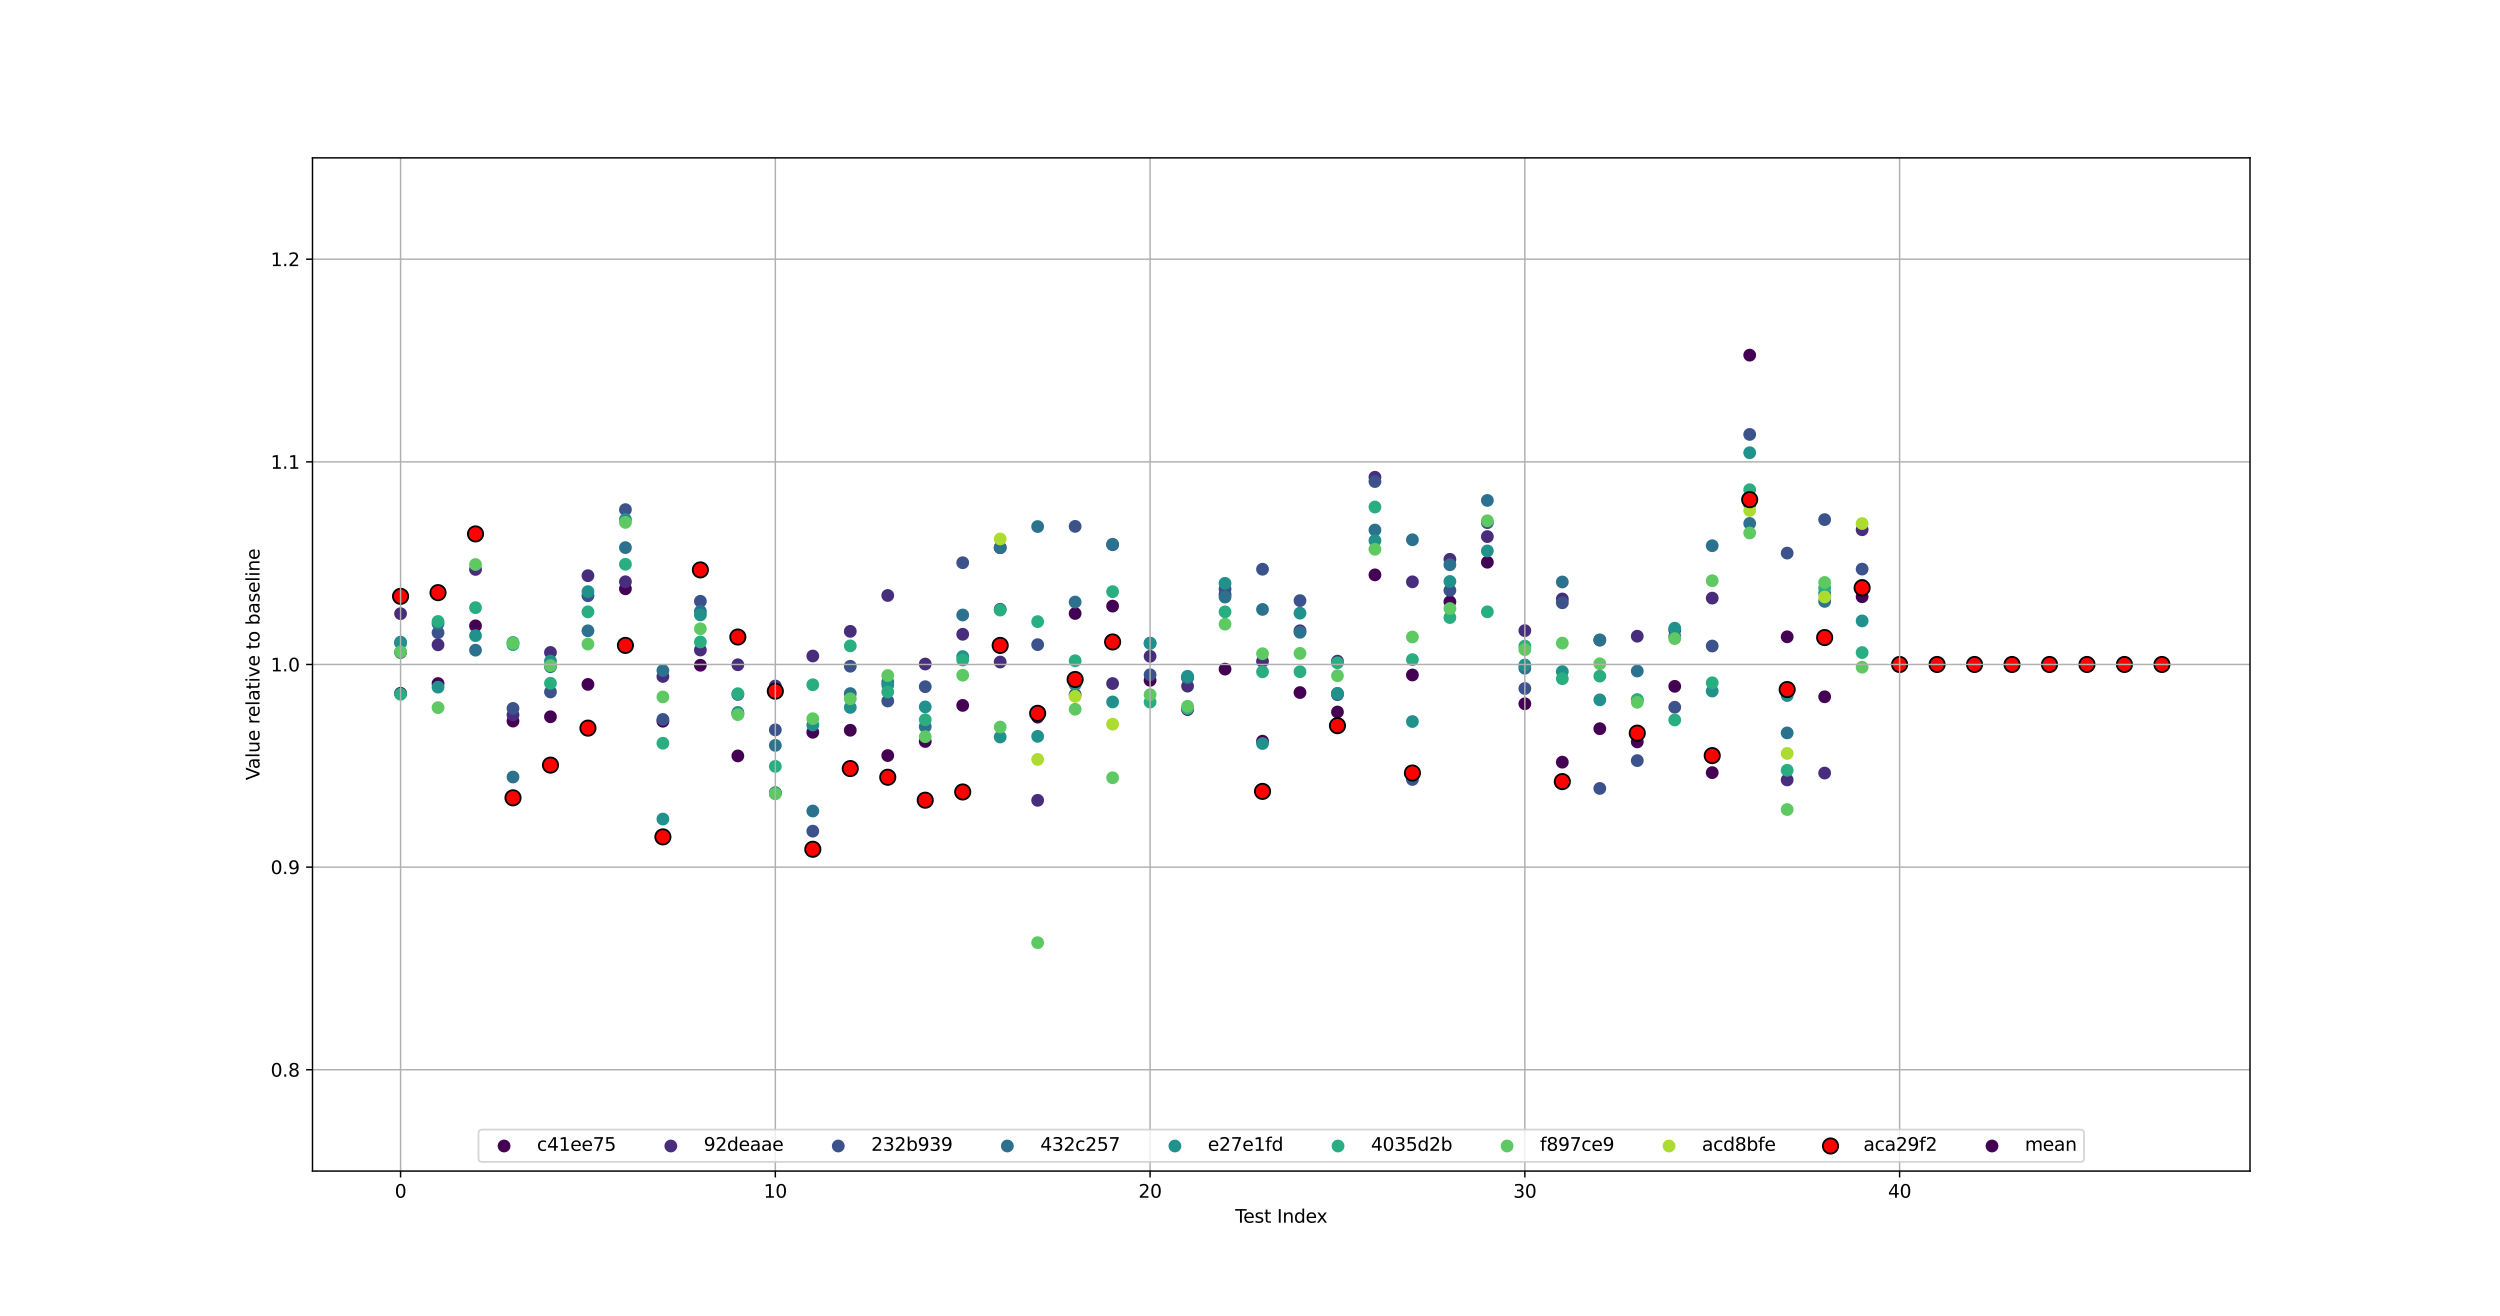 <?xml version="1.0" encoding="utf-8" standalone="no"?>
<!DOCTYPE svg PUBLIC "-//W3C//DTD SVG 1.1//EN"
  "http://www.w3.org/Graphics/SVG/1.1/DTD/svg11.dtd">
<svg xmlns:xlink="http://www.w3.org/1999/xlink" width="1368pt" height="720pt" viewBox="0 0 1368 720" xmlns="http://www.w3.org/2000/svg" version="1.1">
 <defs>
  <style type="text/css">*{stroke-linejoin: round; stroke-linecap: butt}</style>
 </defs>
 <g id="figure_1">
  <g id="patch_1">
   <path d="M 0 720 
L 1368 720 
L 1368 0 
L 0 0 
z
" style="fill: #ffffff"/>
  </g>
  <g id="axes_1">
   <g id="patch_2">
    <path d="M 171 640.8 
L 1231.2 640.8 
L 1231.2 86.4 
L 171 86.4 
z
" style="fill: #ffffff"/>
   </g>
   <g id="PathCollection_1">
    <defs>
     <path id="m2bc57bc4ea" d="M 0 3 
C 0.796 3 1.559 2.684 2.121 2.121 
C 2.684 1.559 3 0.796 3 0 
C 3 -0.796 2.684 -1.559 2.121 -2.121 
C 1.559 -2.684 0.796 -3 0 -3 
C -0.796 -3 -1.559 -2.684 -2.121 -2.121 
C -2.684 -1.559 -3 -0.796 -3 0 
C -3 0.796 -2.684 1.559 -2.121 2.121 
C -1.559 2.684 -0.796 3 0 3 
z
" style="stroke: #440154"/>
    </defs>
    <g clip-path="url(#p2cc7796775)">
     <use xlink:href="#m2bc57bc4ea" x="219.191" y="379.38" style="fill: #440154; stroke: #440154"/>
    </g>
   </g>
   <g id="PathCollection_2">
    <defs>
     <path id="m43b9b66ab6" d="M 0 3 
C 0.796 3 1.559 2.684 2.121 2.121 
C 2.684 1.559 3 0.796 3 0 
C 3 -0.796 2.684 -1.559 2.121 -2.121 
C 1.559 -2.684 0.796 -3 0 -3 
C -0.796 -3 -1.559 -2.684 -2.121 -2.121 
C -2.684 -1.559 -3 -0.796 -3 0 
C -3 0.796 -2.684 1.559 -2.121 2.121 
C -1.559 2.684 -0.796 3 0 3 
z
" style="stroke: #472d7b"/>
    </defs>
    <g clip-path="url(#p2cc7796775)">
     <use xlink:href="#m43b9b66ab6" x="219.191" y="335.801" style="fill: #472d7b; stroke: #472d7b"/>
    </g>
   </g>
   <g id="PathCollection_3">
    <defs>
     <path id="m1e391d0d37" d="M 0 3 
C 0.796 3 1.559 2.684 2.121 2.121 
C 2.684 1.559 3 0.796 3 0 
C 3 -0.796 2.684 -1.559 2.121 -2.121 
C 1.559 -2.684 0.796 -3 0 -3 
C -0.796 -3 -1.559 -2.684 -2.121 -2.121 
C -2.684 -1.559 -3 -0.796 -3 0 
C -3 0.796 -2.684 1.559 -2.121 2.121 
C -1.559 2.684 -0.796 3 0 3 
z
" style="stroke: #3b528b"/>
    </defs>
    <g clip-path="url(#p2cc7796775)">
     <use xlink:href="#m1e391d0d37" x="219.191" y="357.071" style="fill: #3b528b; stroke: #3b528b"/>
    </g>
   </g>
   <g id="PathCollection_4">
    <defs>
     <path id="mab0dec31a1" d="M 0 3 
C 0.796 3 1.559 2.684 2.121 2.121 
C 2.684 1.559 3 0.796 3 0 
C 3 -0.796 2.684 -1.559 2.121 -2.121 
C 1.559 -2.684 0.796 -3 0 -3 
C -0.796 -3 -1.559 -2.684 -2.121 -2.121 
C -2.684 -1.559 -3 -0.796 -3 0 
C -3 0.796 -2.684 1.559 -2.121 2.121 
C -1.559 2.684 -0.796 3 0 3 
z
" style="stroke: #2c728e"/>
    </defs>
    <g clip-path="url(#p2cc7796775)">
     <use xlink:href="#mab0dec31a1" x="219.191" y="351.406" style="fill: #2c728e; stroke: #2c728e"/>
    </g>
   </g>
   <g id="PathCollection_5">
    <defs>
     <path id="mc98e557a4d" d="M 0 3 
C 0.796 3 1.559 2.684 2.121 2.121 
C 2.684 1.559 3 0.796 3 0 
C 3 -0.796 2.684 -1.559 2.121 -2.121 
C 1.559 -2.684 0.796 -3 0 -3 
C -0.796 -3 -1.559 -2.684 -2.121 -2.121 
C -2.684 -1.559 -3 -0.796 -3 0 
C -3 0.796 -2.684 1.559 -2.121 2.121 
C -1.559 2.684 -0.796 3 0 3 
z
" style="stroke: #21918c"/>
    </defs>
    <g clip-path="url(#p2cc7796775)">
     <use xlink:href="#mc98e557a4d" x="219.191" y="351.906" style="fill: #21918c; stroke: #21918c"/>
    </g>
   </g>
   <g id="PathCollection_6">
    <defs>
     <path id="m7cfa204b75" d="M 0 3 
C 0.796 3 1.559 2.684 2.121 2.121 
C 2.684 1.559 3 0.796 3 0 
C 3 -0.796 2.684 -1.559 2.121 -2.121 
C 1.559 -2.684 0.796 -3 0 -3 
C -0.796 -3 -1.559 -2.684 -2.121 -2.121 
C -2.684 -1.559 -3 -0.796 -3 0 
C -3 0.796 -2.684 1.559 -2.121 2.121 
C -1.559 2.684 -0.796 3 0 3 
z
" style="stroke: #28ae80"/>
    </defs>
    <g clip-path="url(#p2cc7796775)">
     <use xlink:href="#m7cfa204b75" x="219.191" y="379.879" style="fill: #28ae80; stroke: #28ae80"/>
    </g>
   </g>
   <g id="PathCollection_7">
    <defs>
     <path id="m2df1585b39" d="M 0 3 
C 0.796 3 1.559 2.684 2.121 2.121 
C 2.684 1.559 3 0.796 3 0 
C 3 -0.796 2.684 -1.559 2.121 -2.121 
C 1.559 -2.684 0.796 -3 0 -3 
C -0.796 -3 -1.559 -2.684 -2.121 -2.121 
C -2.684 -1.559 -3 -0.796 -3 0 
C -3 0.796 -2.684 1.559 -2.121 2.121 
C -1.559 2.684 -0.796 3 0 3 
z
" style="stroke: #5ec962"/>
    </defs>
    <g clip-path="url(#p2cc7796775)">
     <use xlink:href="#m2df1585b39" x="219.191" y="356.707" style="fill: #5ec962; stroke: #5ec962"/>
    </g>
   </g>
   <g id="PathCollection_8">
    <defs>
     <path id="mce1d379ae2" d="M 0 3 
C 0.796 3 1.559 2.684 2.121 2.121 
C 2.684 1.559 3 0.796 3 0 
C 3 -0.796 2.684 -1.559 2.121 -2.121 
C 1.559 -2.684 0.796 -3 0 -3 
C -0.796 -3 -1.559 -2.684 -2.121 -2.121 
C -2.684 -1.559 -3 -0.796 -3 0 
C -3 0.796 -2.684 1.559 -2.121 2.121 
C -1.559 2.684 -0.796 3 0 3 
z
" style="stroke: #addc30"/>
    </defs>
    <g clip-path="url(#p2cc7796775)"/>
   </g>
   <g id="PathCollection_9">
    <defs>
     <path id="m5cf3eb3892" d="M 0 4.183 
C 1.109 4.183 2.174 3.743 2.958 2.958 
C 3.743 2.174 4.183 1.109 4.183 0 
C 4.183 -1.109 3.743 -2.174 2.958 -2.958 
C 2.174 -3.743 1.109 -4.183 0 -4.183 
C -1.109 -4.183 -2.174 -3.743 -2.958 -2.958 
C -3.743 -2.174 -4.183 -1.109 -4.183 0 
C -4.183 1.109 -3.743 2.174 -2.958 2.958 
C -2.174 3.743 -1.109 4.183 0 4.183 
z
" style="stroke: #000000"/>
    </defs>
    <g clip-path="url(#p2cc7796775)">
     <use xlink:href="#m5cf3eb3892" x="219.191" y="326.304" style="fill: #ff0000; stroke: #000000"/>
    </g>
   </g>
   <g id="PathCollection_10">
    <g clip-path="url(#p2cc7796775)">
     <use xlink:href="#m2bc57bc4ea" x="239.698" y="374.034" style="fill: #440154; stroke: #440154"/>
    </g>
   </g>
   <g id="PathCollection_11">
    <g clip-path="url(#p2cc7796775)">
     <use xlink:href="#m43b9b66ab6" x="239.698" y="352.84" style="fill: #472d7b; stroke: #472d7b"/>
    </g>
   </g>
   <g id="PathCollection_12">
    <g clip-path="url(#p2cc7796775)">
     <use xlink:href="#m1e391d0d37" x="239.698" y="346.206" style="fill: #3b528b; stroke: #3b528b"/>
    </g>
   </g>
   <g id="PathCollection_13">
    <g clip-path="url(#p2cc7796775)">
     <use xlink:href="#mab0dec31a1" x="239.698" y="341.28" style="fill: #2c728e; stroke: #2c728e"/>
    </g>
   </g>
   <g id="PathCollection_14">
    <g clip-path="url(#p2cc7796775)">
     <use xlink:href="#mc98e557a4d" x="239.698" y="376.014" style="fill: #21918c; stroke: #21918c"/>
    </g>
   </g>
   <g id="PathCollection_15">
    <g clip-path="url(#p2cc7796775)">
     <use xlink:href="#m7cfa204b75" x="239.698" y="340.067" style="fill: #28ae80; stroke: #28ae80"/>
    </g>
   </g>
   <g id="PathCollection_16">
    <g clip-path="url(#p2cc7796775)">
     <use xlink:href="#m2df1585b39" x="239.698" y="387.219" style="fill: #5ec962; stroke: #5ec962"/>
    </g>
   </g>
   <g id="PathCollection_17">
    <g clip-path="url(#p2cc7796775)"/>
   </g>
   <g id="PathCollection_18">
    <g clip-path="url(#p2cc7796775)">
     <use xlink:href="#m5cf3eb3892" x="239.698" y="324.291" style="fill: #ff0000; stroke: #000000"/>
    </g>
   </g>
   <g id="PathCollection_19">
    <g clip-path="url(#p2cc7796775)">
     <use xlink:href="#m2bc57bc4ea" x="260.204" y="342.457" style="fill: #440154; stroke: #440154"/>
    </g>
   </g>
   <g id="PathCollection_20">
    <g clip-path="url(#p2cc7796775)">
     <use xlink:href="#m43b9b66ab6" x="260.204" y="311.598" style="fill: #472d7b; stroke: #472d7b"/>
    </g>
   </g>
   <g id="PathCollection_21">
    <g clip-path="url(#p2cc7796775)">
     <use xlink:href="#m1e391d0d37" x="260.204" y="292.184" style="fill: #3b528b; stroke: #3b528b"/>
    </g>
   </g>
   <g id="PathCollection_22">
    <g clip-path="url(#p2cc7796775)">
     <use xlink:href="#mab0dec31a1" x="260.204" y="355.776" style="fill: #2c728e; stroke: #2c728e"/>
    </g>
   </g>
   <g id="PathCollection_23">
    <g clip-path="url(#p2cc7796775)">
     <use xlink:href="#mc98e557a4d" x="260.204" y="347.819" style="fill: #21918c; stroke: #21918c"/>
    </g>
   </g>
   <g id="PathCollection_24">
    <g clip-path="url(#p2cc7796775)">
     <use xlink:href="#m7cfa204b75" x="260.204" y="332.498" style="fill: #28ae80; stroke: #28ae80"/>
    </g>
   </g>
   <g id="PathCollection_25">
    <g clip-path="url(#p2cc7796775)">
     <use xlink:href="#m2df1585b39" x="260.204" y="308.908" style="fill: #5ec962; stroke: #5ec962"/>
    </g>
   </g>
   <g id="PathCollection_26">
    <g clip-path="url(#p2cc7796775)"/>
   </g>
   <g id="PathCollection_27">
    <g clip-path="url(#p2cc7796775)">
     <use xlink:href="#m5cf3eb3892" x="260.204" y="292.156" style="fill: #ff0000; stroke: #000000"/>
    </g>
   </g>
   <g id="PathCollection_28">
    <g clip-path="url(#p2cc7796775)">
     <use xlink:href="#m2bc57bc4ea" x="280.711" y="394.586" style="fill: #440154; stroke: #440154"/>
    </g>
   </g>
   <g id="PathCollection_29">
    <g clip-path="url(#p2cc7796775)">
     <use xlink:href="#m43b9b66ab6" x="280.711" y="391.21" style="fill: #472d7b; stroke: #472d7b"/>
    </g>
   </g>
   <g id="PathCollection_30">
    <g clip-path="url(#p2cc7796775)">
     <use xlink:href="#m1e391d0d37" x="280.711" y="387.64" style="fill: #3b528b; stroke: #3b528b"/>
    </g>
   </g>
   <g id="PathCollection_31">
    <g clip-path="url(#p2cc7796775)">
     <use xlink:href="#mab0dec31a1" x="280.711" y="425.184" style="fill: #2c728e; stroke: #2c728e"/>
    </g>
   </g>
   <g id="PathCollection_32">
    <g clip-path="url(#p2cc7796775)">
     <use xlink:href="#mc98e557a4d" x="280.711" y="351.589" style="fill: #21918c; stroke: #21918c"/>
    </g>
   </g>
   <g id="PathCollection_33">
    <g clip-path="url(#p2cc7796775)">
     <use xlink:href="#m7cfa204b75" x="280.711" y="352.787" style="fill: #28ae80; stroke: #28ae80"/>
    </g>
   </g>
   <g id="PathCollection_34">
    <g clip-path="url(#p2cc7796775)">
     <use xlink:href="#m2df1585b39" x="280.711" y="351.963" style="fill: #5ec962; stroke: #5ec962"/>
    </g>
   </g>
   <g id="PathCollection_35">
    <g clip-path="url(#p2cc7796775)">
     <use xlink:href="#mce1d379ae2" x="280.711" y="1472.4" style="fill: #addc30; stroke: #addc30"/>
    </g>
   </g>
   <g id="PathCollection_36">
    <g clip-path="url(#p2cc7796775)">
     <use xlink:href="#m5cf3eb3892" x="280.711" y="436.569" style="fill: #ff0000; stroke: #000000"/>
    </g>
   </g>
   <g id="PathCollection_37">
    <g clip-path="url(#p2cc7796775)">
     <use xlink:href="#m2bc57bc4ea" x="301.218" y="392.207" style="fill: #440154; stroke: #440154"/>
    </g>
   </g>
   <g id="PathCollection_38">
    <g clip-path="url(#p2cc7796775)">
     <use xlink:href="#m43b9b66ab6" x="301.218" y="357.029" style="fill: #472d7b; stroke: #472d7b"/>
    </g>
   </g>
   <g id="PathCollection_39">
    <g clip-path="url(#p2cc7796775)">
     <use xlink:href="#m1e391d0d37" x="301.218" y="378.647" style="fill: #3b528b; stroke: #3b528b"/>
    </g>
   </g>
   <g id="PathCollection_40">
    <g clip-path="url(#p2cc7796775)">
     <use xlink:href="#mab0dec31a1" x="301.218" y="364.824" style="fill: #2c728e; stroke: #2c728e"/>
    </g>
   </g>
   <g id="PathCollection_41">
    <g clip-path="url(#p2cc7796775)">
     <use xlink:href="#mc98e557a4d" x="301.218" y="361.749" style="fill: #21918c; stroke: #21918c"/>
    </g>
   </g>
   <g id="PathCollection_42">
    <g clip-path="url(#p2cc7796775)">
     <use xlink:href="#m7cfa204b75" x="301.218" y="373.882" style="fill: #28ae80; stroke: #28ae80"/>
    </g>
   </g>
   <g id="PathCollection_43">
    <g clip-path="url(#p2cc7796775)">
     <use xlink:href="#m2df1585b39" x="301.218" y="364.205" style="fill: #5ec962; stroke: #5ec962"/>
    </g>
   </g>
   <g id="PathCollection_44">
    <g clip-path="url(#p2cc7796775)">
     <use xlink:href="#mce1d379ae2" x="301.218" y="1195.202" style="fill: #addc30; stroke: #addc30"/>
    </g>
   </g>
   <g id="PathCollection_45">
    <g clip-path="url(#p2cc7796775)">
     <use xlink:href="#m5cf3eb3892" x="301.218" y="418.678" style="fill: #ff0000; stroke: #000000"/>
    </g>
   </g>
   <g id="PathCollection_46">
    <g clip-path="url(#p2cc7796775)">
     <use xlink:href="#m2bc57bc4ea" x="321.725" y="374.503" style="fill: #440154; stroke: #440154"/>
    </g>
   </g>
   <g id="PathCollection_47">
    <g clip-path="url(#p2cc7796775)">
     <use xlink:href="#m43b9b66ab6" x="321.725" y="315.012" style="fill: #472d7b; stroke: #472d7b"/>
    </g>
   </g>
   <g id="PathCollection_48">
    <g clip-path="url(#p2cc7796775)">
     <use xlink:href="#m1e391d0d37" x="321.725" y="325.982" style="fill: #3b528b; stroke: #3b528b"/>
    </g>
   </g>
   <g id="PathCollection_49">
    <g clip-path="url(#p2cc7796775)">
     <use xlink:href="#mab0dec31a1" x="321.725" y="345.168" style="fill: #2c728e; stroke: #2c728e"/>
    </g>
   </g>
   <g id="PathCollection_50">
    <g clip-path="url(#p2cc7796775)">
     <use xlink:href="#mc98e557a4d" x="321.725" y="323.734" style="fill: #21918c; stroke: #21918c"/>
    </g>
   </g>
   <g id="PathCollection_51">
    <g clip-path="url(#p2cc7796775)">
     <use xlink:href="#m7cfa204b75" x="321.725" y="334.801" style="fill: #28ae80; stroke: #28ae80"/>
    </g>
   </g>
   <g id="PathCollection_52">
    <g clip-path="url(#p2cc7796775)">
     <use xlink:href="#m2df1585b39" x="321.725" y="352.455" style="fill: #5ec962; stroke: #5ec962"/>
    </g>
   </g>
   <g id="PathCollection_53">
    <g clip-path="url(#p2cc7796775)">
     <use xlink:href="#mce1d379ae2" x="321.725" y="1285.339" style="fill: #addc30; stroke: #addc30"/>
    </g>
   </g>
   <g id="PathCollection_54">
    <g clip-path="url(#p2cc7796775)">
     <use xlink:href="#m5cf3eb3892" x="321.725" y="398.419" style="fill: #ff0000; stroke: #000000"/>
    </g>
   </g>
   <g id="PathCollection_55">
    <g clip-path="url(#p2cc7796775)">
     <use xlink:href="#m2bc57bc4ea" x="342.232" y="322.182" style="fill: #440154; stroke: #440154"/>
    </g>
   </g>
   <g id="PathCollection_56">
    <g clip-path="url(#p2cc7796775)">
     <use xlink:href="#m43b9b66ab6" x="342.232" y="318.347" style="fill: #472d7b; stroke: #472d7b"/>
    </g>
   </g>
   <g id="PathCollection_57">
    <g clip-path="url(#p2cc7796775)">
     <use xlink:href="#m1e391d0d37" x="342.232" y="278.865" style="fill: #3b528b; stroke: #3b528b"/>
    </g>
   </g>
   <g id="PathCollection_58">
    <g clip-path="url(#p2cc7796775)">
     <use xlink:href="#mab0dec31a1" x="342.232" y="299.649" style="fill: #2c728e; stroke: #2c728e"/>
    </g>
   </g>
   <g id="PathCollection_59">
    <g clip-path="url(#p2cc7796775)">
     <use xlink:href="#mc98e557a4d" x="342.232" y="284.276" style="fill: #21918c; stroke: #21918c"/>
    </g>
   </g>
   <g id="PathCollection_60">
    <g clip-path="url(#p2cc7796775)">
     <use xlink:href="#m7cfa204b75" x="342.232" y="308.763" style="fill: #28ae80; stroke: #28ae80"/>
    </g>
   </g>
   <g id="PathCollection_61">
    <g clip-path="url(#p2cc7796775)">
     <use xlink:href="#m2df1585b39" x="342.232" y="285.848" style="fill: #5ec962; stroke: #5ec962"/>
    </g>
   </g>
   <g id="PathCollection_62">
    <g clip-path="url(#p2cc7796775)">
     <use xlink:href="#mce1d379ae2" x="342.232" y="1164.686" style="fill: #addc30; stroke: #addc30"/>
    </g>
   </g>
   <g id="PathCollection_63">
    <g clip-path="url(#p2cc7796775)">
     <use xlink:href="#m5cf3eb3892" x="342.232" y="353.164" style="fill: #ff0000; stroke: #000000"/>
    </g>
   </g>
   <g id="PathCollection_64">
    <g clip-path="url(#p2cc7796775)">
     <use xlink:href="#m2bc57bc4ea" x="362.738" y="394.652" style="fill: #440154; stroke: #440154"/>
    </g>
   </g>
   <g id="PathCollection_65">
    <g clip-path="url(#p2cc7796775)">
     <use xlink:href="#m43b9b66ab6" x="362.738" y="370.164" style="fill: #472d7b; stroke: #472d7b"/>
    </g>
   </g>
   <g id="PathCollection_66">
    <g clip-path="url(#p2cc7796775)">
     <use xlink:href="#m1e391d0d37" x="362.738" y="393.673" style="fill: #3b528b; stroke: #3b528b"/>
    </g>
   </g>
   <g id="PathCollection_67">
    <g clip-path="url(#p2cc7796775)">
     <use xlink:href="#mab0dec31a1" x="362.738" y="366.904" style="fill: #2c728e; stroke: #2c728e"/>
    </g>
   </g>
   <g id="PathCollection_68">
    <g clip-path="url(#p2cc7796775)">
     <use xlink:href="#mc98e557a4d" x="362.738" y="448.19" style="fill: #21918c; stroke: #21918c"/>
    </g>
   </g>
   <g id="PathCollection_69">
    <g clip-path="url(#p2cc7796775)">
     <use xlink:href="#m7cfa204b75" x="362.738" y="406.694" style="fill: #28ae80; stroke: #28ae80"/>
    </g>
   </g>
   <g id="PathCollection_70">
    <g clip-path="url(#p2cc7796775)">
     <use xlink:href="#m2df1585b39" x="362.738" y="381.366" style="fill: #5ec962; stroke: #5ec962"/>
    </g>
   </g>
   <g id="PathCollection_71">
    <g clip-path="url(#p2cc7796775)">
     <use xlink:href="#mce1d379ae2" x="362.738" y="1472.4" style="fill: #addc30; stroke: #addc30"/>
    </g>
   </g>
   <g id="PathCollection_72">
    <g clip-path="url(#p2cc7796775)">
     <use xlink:href="#m5cf3eb3892" x="362.738" y="457.952" style="fill: #ff0000; stroke: #000000"/>
    </g>
   </g>
   <g id="PathCollection_73">
    <g clip-path="url(#p2cc7796775)">
     <use xlink:href="#m2bc57bc4ea" x="383.245" y="364.026" style="fill: #440154; stroke: #440154"/>
    </g>
   </g>
   <g id="PathCollection_74">
    <g clip-path="url(#p2cc7796775)">
     <use xlink:href="#m43b9b66ab6" x="383.245" y="355.701" style="fill: #472d7b; stroke: #472d7b"/>
    </g>
   </g>
   <g id="PathCollection_75">
    <g clip-path="url(#p2cc7796775)">
     <use xlink:href="#m1e391d0d37" x="383.245" y="329.014" style="fill: #3b528b; stroke: #3b528b"/>
    </g>
   </g>
   <g id="PathCollection_76">
    <g clip-path="url(#p2cc7796775)">
     <use xlink:href="#mab0dec31a1" x="383.245" y="334.55" style="fill: #2c728e; stroke: #2c728e"/>
    </g>
   </g>
   <g id="PathCollection_77">
    <g clip-path="url(#p2cc7796775)">
     <use xlink:href="#mc98e557a4d" x="383.245" y="336.467" style="fill: #21918c; stroke: #21918c"/>
    </g>
   </g>
   <g id="PathCollection_78">
    <g clip-path="url(#p2cc7796775)">
     <use xlink:href="#m7cfa204b75" x="383.245" y="351.291" style="fill: #28ae80; stroke: #28ae80"/>
    </g>
   </g>
   <g id="PathCollection_79">
    <g clip-path="url(#p2cc7796775)">
     <use xlink:href="#m2df1585b39" x="383.245" y="344.059" style="fill: #5ec962; stroke: #5ec962"/>
    </g>
   </g>
   <g id="PathCollection_80">
    <g clip-path="url(#p2cc7796775)"/>
   </g>
   <g id="PathCollection_81">
    <g clip-path="url(#p2cc7796775)">
     <use xlink:href="#m5cf3eb3892" x="383.245" y="311.854" style="fill: #ff0000; stroke: #000000"/>
    </g>
   </g>
   <g id="PathCollection_82">
    <g clip-path="url(#p2cc7796775)">
     <use xlink:href="#m2bc57bc4ea" x="403.752" y="413.635" style="fill: #440154; stroke: #440154"/>
    </g>
   </g>
   <g id="PathCollection_83">
    <g clip-path="url(#p2cc7796775)">
     <use xlink:href="#m43b9b66ab6" x="403.752" y="363.759" style="fill: #472d7b; stroke: #472d7b"/>
    </g>
   </g>
   <g id="PathCollection_84">
    <g clip-path="url(#p2cc7796775)">
     <use xlink:href="#m1e391d0d37" x="403.752" y="380.002" style="fill: #3b528b; stroke: #3b528b"/>
    </g>
   </g>
   <g id="PathCollection_85">
    <g clip-path="url(#p2cc7796775)">
     <use xlink:href="#mab0dec31a1" x="403.752" y="390.624" style="fill: #2c728e; stroke: #2c728e"/>
    </g>
   </g>
   <g id="PathCollection_86">
    <g clip-path="url(#p2cc7796775)">
     <use xlink:href="#mc98e557a4d" x="403.752" y="389.838" style="fill: #21918c; stroke: #21918c"/>
    </g>
   </g>
   <g id="PathCollection_87">
    <g clip-path="url(#p2cc7796775)">
     <use xlink:href="#m7cfa204b75" x="403.752" y="379.589" style="fill: #28ae80; stroke: #28ae80"/>
    </g>
   </g>
   <g id="PathCollection_88">
    <g clip-path="url(#p2cc7796775)">
     <use xlink:href="#m2df1585b39" x="403.752" y="391.058" style="fill: #5ec962; stroke: #5ec962"/>
    </g>
   </g>
   <g id="PathCollection_89">
    <g clip-path="url(#p2cc7796775)"/>
   </g>
   <g id="PathCollection_90">
    <g clip-path="url(#p2cc7796775)">
     <use xlink:href="#m5cf3eb3892" x="403.752" y="348.577" style="fill: #ff0000; stroke: #000000"/>
    </g>
   </g>
   <g id="PathCollection_91">
    <g clip-path="url(#p2cc7796775)">
     <use xlink:href="#m2bc57bc4ea" x="424.259" y="434.022" style="fill: #440154; stroke: #440154"/>
    </g>
   </g>
   <g id="PathCollection_92">
    <g clip-path="url(#p2cc7796775)">
     <use xlink:href="#m43b9b66ab6" x="424.259" y="375.383" style="fill: #472d7b; stroke: #472d7b"/>
    </g>
   </g>
   <g id="PathCollection_93">
    <g clip-path="url(#p2cc7796775)">
     <use xlink:href="#m1e391d0d37" x="424.259" y="399.381" style="fill: #3b528b; stroke: #3b528b"/>
    </g>
   </g>
   <g id="PathCollection_94">
    <g clip-path="url(#p2cc7796775)">
     <use xlink:href="#mab0dec31a1" x="424.259" y="407.875" style="fill: #2c728e; stroke: #2c728e"/>
    </g>
   </g>
   <g id="PathCollection_95">
    <g clip-path="url(#p2cc7796775)">
     <use xlink:href="#mc98e557a4d" x="424.259" y="433.719" style="fill: #21918c; stroke: #21918c"/>
    </g>
   </g>
   <g id="PathCollection_96">
    <g clip-path="url(#p2cc7796775)">
     <use xlink:href="#m7cfa204b75" x="424.259" y="419.361" style="fill: #28ae80; stroke: #28ae80"/>
    </g>
   </g>
   <g id="PathCollection_97">
    <g clip-path="url(#p2cc7796775)">
     <use xlink:href="#m2df1585b39" x="424.259" y="434.392" style="fill: #5ec962; stroke: #5ec962"/>
    </g>
   </g>
   <g id="PathCollection_98">
    <g clip-path="url(#p2cc7796775)"/>
   </g>
   <g id="PathCollection_99">
    <g clip-path="url(#p2cc7796775)">
     <use xlink:href="#m5cf3eb3892" x="424.259" y="378.215" style="fill: #ff0000; stroke: #000000"/>
    </g>
   </g>
   <g id="PathCollection_100">
    <g clip-path="url(#p2cc7796775)">
     <use xlink:href="#m2bc57bc4ea" x="444.765" y="400.707" style="fill: #440154; stroke: #440154"/>
    </g>
   </g>
   <g id="PathCollection_101">
    <g clip-path="url(#p2cc7796775)">
     <use xlink:href="#m43b9b66ab6" x="444.765" y="358.97" style="fill: #472d7b; stroke: #472d7b"/>
    </g>
   </g>
   <g id="PathCollection_102">
    <g clip-path="url(#p2cc7796775)">
     <use xlink:href="#m1e391d0d37" x="444.765" y="454.801" style="fill: #3b528b; stroke: #3b528b"/>
    </g>
   </g>
   <g id="PathCollection_103">
    <g clip-path="url(#p2cc7796775)">
     <use xlink:href="#mab0dec31a1" x="444.765" y="443.787" style="fill: #2c728e; stroke: #2c728e"/>
    </g>
   </g>
   <g id="PathCollection_104">
    <g clip-path="url(#p2cc7796775)">
     <use xlink:href="#mc98e557a4d" x="444.765" y="396.713" style="fill: #21918c; stroke: #21918c"/>
    </g>
   </g>
   <g id="PathCollection_105">
    <g clip-path="url(#p2cc7796775)">
     <use xlink:href="#m7cfa204b75" x="444.765" y="374.69" style="fill: #28ae80; stroke: #28ae80"/>
    </g>
   </g>
   <g id="PathCollection_106">
    <g clip-path="url(#p2cc7796775)">
     <use xlink:href="#m2df1585b39" x="444.765" y="393.259" style="fill: #5ec962; stroke: #5ec962"/>
    </g>
   </g>
   <g id="PathCollection_107">
    <g clip-path="url(#p2cc7796775)">
     <use xlink:href="#mce1d379ae2" x="444.765" y="1472.4" style="fill: #addc30; stroke: #addc30"/>
    </g>
   </g>
   <g id="PathCollection_108">
    <g clip-path="url(#p2cc7796775)">
     <use xlink:href="#m5cf3eb3892" x="444.765" y="464.717" style="fill: #ff0000; stroke: #000000"/>
    </g>
   </g>
   <g id="PathCollection_109">
    <g clip-path="url(#p2cc7796775)">
     <use xlink:href="#m2bc57bc4ea" x="465.272" y="399.591" style="fill: #440154; stroke: #440154"/>
    </g>
   </g>
   <g id="PathCollection_110">
    <g clip-path="url(#p2cc7796775)">
     <use xlink:href="#m43b9b66ab6" x="465.272" y="345.482" style="fill: #472d7b; stroke: #472d7b"/>
    </g>
   </g>
   <g id="PathCollection_111">
    <g clip-path="url(#p2cc7796775)">
     <use xlink:href="#m1e391d0d37" x="465.272" y="364.565" style="fill: #3b528b; stroke: #3b528b"/>
    </g>
   </g>
   <g id="PathCollection_112">
    <g clip-path="url(#p2cc7796775)">
     <use xlink:href="#mab0dec31a1" x="465.272" y="379.533" style="fill: #2c728e; stroke: #2c728e"/>
    </g>
   </g>
   <g id="PathCollection_113">
    <g clip-path="url(#p2cc7796775)">
     <use xlink:href="#mc98e557a4d" x="465.272" y="387.098" style="fill: #21918c; stroke: #21918c"/>
    </g>
   </g>
   <g id="PathCollection_114">
    <g clip-path="url(#p2cc7796775)">
     <use xlink:href="#m7cfa204b75" x="465.272" y="353.42" style="fill: #28ae80; stroke: #28ae80"/>
    </g>
   </g>
   <g id="PathCollection_115">
    <g clip-path="url(#p2cc7796775)">
     <use xlink:href="#m2df1585b39" x="465.272" y="382.389" style="fill: #5ec962; stroke: #5ec962"/>
    </g>
   </g>
   <g id="PathCollection_116">
    <g clip-path="url(#p2cc7796775)">
     <use xlink:href="#mce1d379ae2" x="465.272" y="1190.413" style="fill: #addc30; stroke: #addc30"/>
    </g>
   </g>
   <g id="PathCollection_117">
    <g clip-path="url(#p2cc7796775)">
     <use xlink:href="#m5cf3eb3892" x="465.272" y="420.56" style="fill: #ff0000; stroke: #000000"/>
    </g>
   </g>
   <g id="PathCollection_118">
    <g clip-path="url(#p2cc7796775)">
     <use xlink:href="#m2bc57bc4ea" x="485.779" y="413.431" style="fill: #440154; stroke: #440154"/>
    </g>
   </g>
   <g id="PathCollection_119">
    <g clip-path="url(#p2cc7796775)">
     <use xlink:href="#m43b9b66ab6" x="485.779" y="325.847" style="fill: #472d7b; stroke: #472d7b"/>
    </g>
   </g>
   <g id="PathCollection_120">
    <g clip-path="url(#p2cc7796775)">
     <use xlink:href="#m1e391d0d37" x="485.779" y="383.596" style="fill: #3b528b; stroke: #3b528b"/>
    </g>
   </g>
   <g id="PathCollection_121">
    <g clip-path="url(#p2cc7796775)">
     <use xlink:href="#mab0dec31a1" x="485.779" y="373.221" style="fill: #2c728e; stroke: #2c728e"/>
    </g>
   </g>
   <g id="PathCollection_122">
    <g clip-path="url(#p2cc7796775)">
     <use xlink:href="#mc98e557a4d" x="485.779" y="374.87" style="fill: #21918c; stroke: #21918c"/>
    </g>
   </g>
   <g id="PathCollection_123">
    <g clip-path="url(#p2cc7796775)">
     <use xlink:href="#m7cfa204b75" x="485.779" y="378.649" style="fill: #28ae80; stroke: #28ae80"/>
    </g>
   </g>
   <g id="PathCollection_124">
    <g clip-path="url(#p2cc7796775)">
     <use xlink:href="#m2df1585b39" x="485.779" y="369.645" style="fill: #5ec962; stroke: #5ec962"/>
    </g>
   </g>
   <g id="PathCollection_125">
    <g clip-path="url(#p2cc7796775)">
     <use xlink:href="#mce1d379ae2" x="485.779" y="1285.202" style="fill: #addc30; stroke: #addc30"/>
    </g>
   </g>
   <g id="PathCollection_126">
    <g clip-path="url(#p2cc7796775)">
     <use xlink:href="#m5cf3eb3892" x="485.779" y="425.313" style="fill: #ff0000; stroke: #000000"/>
    </g>
   </g>
   <g id="PathCollection_127">
    <g clip-path="url(#p2cc7796775)">
     <use xlink:href="#m2bc57bc4ea" x="506.286" y="405.741" style="fill: #440154; stroke: #440154"/>
    </g>
   </g>
   <g id="PathCollection_128">
    <g clip-path="url(#p2cc7796775)">
     <use xlink:href="#m43b9b66ab6" x="506.286" y="363.36" style="fill: #472d7b; stroke: #472d7b"/>
    </g>
   </g>
   <g id="PathCollection_129">
    <g clip-path="url(#p2cc7796775)">
     <use xlink:href="#m1e391d0d37" x="506.286" y="375.756" style="fill: #3b528b; stroke: #3b528b"/>
    </g>
   </g>
   <g id="PathCollection_130">
    <g clip-path="url(#p2cc7796775)">
     <use xlink:href="#mab0dec31a1" x="506.286" y="397.646" style="fill: #2c728e; stroke: #2c728e"/>
    </g>
   </g>
   <g id="PathCollection_131">
    <g clip-path="url(#p2cc7796775)">
     <use xlink:href="#mc98e557a4d" x="506.286" y="386.813" style="fill: #21918c; stroke: #21918c"/>
    </g>
   </g>
   <g id="PathCollection_132">
    <g clip-path="url(#p2cc7796775)">
     <use xlink:href="#m7cfa204b75" x="506.286" y="393.86" style="fill: #28ae80; stroke: #28ae80"/>
    </g>
   </g>
   <g id="PathCollection_133">
    <g clip-path="url(#p2cc7796775)">
     <use xlink:href="#m2df1585b39" x="506.286" y="403.129" style="fill: #5ec962; stroke: #5ec962"/>
    </g>
   </g>
   <g id="PathCollection_134">
    <g clip-path="url(#p2cc7796775)">
     <use xlink:href="#mce1d379ae2" x="506.286" y="1196.659" style="fill: #addc30; stroke: #addc30"/>
    </g>
   </g>
   <g id="PathCollection_135">
    <g clip-path="url(#p2cc7796775)">
     <use xlink:href="#m5cf3eb3892" x="506.286" y="437.862" style="fill: #ff0000; stroke: #000000"/>
    </g>
   </g>
   <g id="PathCollection_136">
    <g clip-path="url(#p2cc7796775)">
     <use xlink:href="#m2bc57bc4ea" x="526.792" y="385.995" style="fill: #440154; stroke: #440154"/>
    </g>
   </g>
   <g id="PathCollection_137">
    <g clip-path="url(#p2cc7796775)">
     <use xlink:href="#m43b9b66ab6" x="526.792" y="347.081" style="fill: #472d7b; stroke: #472d7b"/>
    </g>
   </g>
   <g id="PathCollection_138">
    <g clip-path="url(#p2cc7796775)">
     <use xlink:href="#m1e391d0d37" x="526.792" y="307.918" style="fill: #3b528b; stroke: #3b528b"/>
    </g>
   </g>
   <g id="PathCollection_139">
    <g clip-path="url(#p2cc7796775)">
     <use xlink:href="#mab0dec31a1" x="526.792" y="336.525" style="fill: #2c728e; stroke: #2c728e"/>
    </g>
   </g>
   <g id="PathCollection_140">
    <g clip-path="url(#p2cc7796775)">
     <use xlink:href="#mc98e557a4d" x="526.792" y="359.281" style="fill: #21918c; stroke: #21918c"/>
    </g>
   </g>
   <g id="PathCollection_141">
    <g clip-path="url(#p2cc7796775)">
     <use xlink:href="#m7cfa204b75" x="526.792" y="361.128" style="fill: #28ae80; stroke: #28ae80"/>
    </g>
   </g>
   <g id="PathCollection_142">
    <g clip-path="url(#p2cc7796775)">
     <use xlink:href="#m2df1585b39" x="526.792" y="369.467" style="fill: #5ec962; stroke: #5ec962"/>
    </g>
   </g>
   <g id="PathCollection_143">
    <g clip-path="url(#p2cc7796775)">
     <use xlink:href="#mce1d379ae2" x="526.792" y="1472.4" style="fill: #addc30; stroke: #addc30"/>
    </g>
   </g>
   <g id="PathCollection_144">
    <g clip-path="url(#p2cc7796775)">
     <use xlink:href="#m5cf3eb3892" x="526.792" y="433.364" style="fill: #ff0000; stroke: #000000"/>
    </g>
   </g>
   <g id="PathCollection_145">
    <g clip-path="url(#p2cc7796775)">
     <use xlink:href="#m2bc57bc4ea" x="547.299" y="299.682" style="fill: #440154; stroke: #440154"/>
    </g>
   </g>
   <g id="PathCollection_146">
    <g clip-path="url(#p2cc7796775)">
     <use xlink:href="#m43b9b66ab6" x="547.299" y="362.269" style="fill: #472d7b; stroke: #472d7b"/>
    </g>
   </g>
   <g id="PathCollection_147">
    <g clip-path="url(#p2cc7796775)">
     <use xlink:href="#m1e391d0d37" x="547.299" y="333.393" style="fill: #3b528b; stroke: #3b528b"/>
    </g>
   </g>
   <g id="PathCollection_148">
    <g clip-path="url(#p2cc7796775)">
     <use xlink:href="#mab0dec31a1" x="547.299" y="299.679" style="fill: #2c728e; stroke: #2c728e"/>
    </g>
   </g>
   <g id="PathCollection_149">
    <g clip-path="url(#p2cc7796775)">
     <use xlink:href="#mc98e557a4d" x="547.299" y="403.3" style="fill: #21918c; stroke: #21918c"/>
    </g>
   </g>
   <g id="PathCollection_150">
    <g clip-path="url(#p2cc7796775)">
     <use xlink:href="#m7cfa204b75" x="547.299" y="333.822" style="fill: #28ae80; stroke: #28ae80"/>
    </g>
   </g>
   <g id="PathCollection_151">
    <g clip-path="url(#p2cc7796775)">
     <use xlink:href="#m2df1585b39" x="547.299" y="397.839" style="fill: #5ec962; stroke: #5ec962"/>
    </g>
   </g>
   <g id="PathCollection_152">
    <g clip-path="url(#p2cc7796775)">
     <use xlink:href="#mce1d379ae2" x="547.299" y="294.927" style="fill: #addc30; stroke: #addc30"/>
    </g>
   </g>
   <g id="PathCollection_153">
    <g clip-path="url(#p2cc7796775)">
     <use xlink:href="#m5cf3eb3892" x="547.299" y="353.179" style="fill: #ff0000; stroke: #000000"/>
    </g>
   </g>
   <g id="PathCollection_154">
    <g clip-path="url(#p2cc7796775)">
     <use xlink:href="#m2bc57bc4ea" x="567.806" y="392.419" style="fill: #440154; stroke: #440154"/>
    </g>
   </g>
   <g id="PathCollection_155">
    <g clip-path="url(#p2cc7796775)">
     <use xlink:href="#m43b9b66ab6" x="567.806" y="437.939" style="fill: #472d7b; stroke: #472d7b"/>
    </g>
   </g>
   <g id="PathCollection_156">
    <g clip-path="url(#p2cc7796775)">
     <use xlink:href="#m1e391d0d37" x="567.806" y="352.749" style="fill: #3b528b; stroke: #3b528b"/>
    </g>
   </g>
   <g id="PathCollection_157">
    <g clip-path="url(#p2cc7796775)">
     <use xlink:href="#mab0dec31a1" x="567.806" y="288.13" style="fill: #2c728e; stroke: #2c728e"/>
    </g>
   </g>
   <g id="PathCollection_158">
    <g clip-path="url(#p2cc7796775)">
     <use xlink:href="#mc98e557a4d" x="567.806" y="402.927" style="fill: #21918c; stroke: #21918c"/>
    </g>
   </g>
   <g id="PathCollection_159">
    <g clip-path="url(#p2cc7796775)">
     <use xlink:href="#m7cfa204b75" x="567.806" y="340.156" style="fill: #28ae80; stroke: #28ae80"/>
    </g>
   </g>
   <g id="PathCollection_160">
    <g clip-path="url(#p2cc7796775)">
     <use xlink:href="#m2df1585b39" x="567.806" y="515.817" style="fill: #5ec962; stroke: #5ec962"/>
    </g>
   </g>
   <g id="PathCollection_161">
    <g clip-path="url(#p2cc7796775)">
     <use xlink:href="#mce1d379ae2" x="567.806" y="415.562" style="fill: #addc30; stroke: #addc30"/>
    </g>
   </g>
   <g id="PathCollection_162">
    <g clip-path="url(#p2cc7796775)">
     <use xlink:href="#m5cf3eb3892" x="567.806" y="390.327" style="fill: #ff0000; stroke: #000000"/>
    </g>
   </g>
   <g id="PathCollection_163">
    <g clip-path="url(#p2cc7796775)">
     <use xlink:href="#m2bc57bc4ea" x="588.313" y="335.696" style="fill: #440154; stroke: #440154"/>
    </g>
   </g>
   <g id="PathCollection_164">
    <g clip-path="url(#p2cc7796775)">
     <use xlink:href="#m43b9b66ab6" x="588.313" y="380.145" style="fill: #472d7b; stroke: #472d7b"/>
    </g>
   </g>
   <g id="PathCollection_165">
    <g clip-path="url(#p2cc7796775)">
     <use xlink:href="#m1e391d0d37" x="588.313" y="288.035" style="fill: #3b528b; stroke: #3b528b"/>
    </g>
   </g>
   <g id="PathCollection_166">
    <g clip-path="url(#p2cc7796775)">
     <use xlink:href="#mab0dec31a1" x="588.313" y="329.436" style="fill: #2c728e; stroke: #2c728e"/>
    </g>
   </g>
   <g id="PathCollection_167">
    <g clip-path="url(#p2cc7796775)">
     <use xlink:href="#mc98e557a4d" x="588.313" y="374.649" style="fill: #21918c; stroke: #21918c"/>
    </g>
   </g>
   <g id="PathCollection_168">
    <g clip-path="url(#p2cc7796775)">
     <use xlink:href="#m7cfa204b75" x="588.313" y="361.563" style="fill: #28ae80; stroke: #28ae80"/>
    </g>
   </g>
   <g id="PathCollection_169">
    <g clip-path="url(#p2cc7796775)">
     <use xlink:href="#m2df1585b39" x="588.313" y="388.094" style="fill: #5ec962; stroke: #5ec962"/>
    </g>
   </g>
   <g id="PathCollection_170">
    <g clip-path="url(#p2cc7796775)">
     <use xlink:href="#mce1d379ae2" x="588.313" y="381.049" style="fill: #addc30; stroke: #addc30"/>
    </g>
   </g>
   <g id="PathCollection_171">
    <g clip-path="url(#p2cc7796775)">
     <use xlink:href="#m5cf3eb3892" x="588.313" y="371.814" style="fill: #ff0000; stroke: #000000"/>
    </g>
   </g>
   <g id="PathCollection_172">
    <g clip-path="url(#p2cc7796775)">
     <use xlink:href="#m2bc57bc4ea" x="608.82" y="331.665" style="fill: #440154; stroke: #440154"/>
    </g>
   </g>
   <g id="PathCollection_173">
    <g clip-path="url(#p2cc7796775)">
     <use xlink:href="#m43b9b66ab6" x="608.82" y="374.023" style="fill: #472d7b; stroke: #472d7b"/>
    </g>
   </g>
   <g id="PathCollection_174">
    <g clip-path="url(#p2cc7796775)">
     <use xlink:href="#m1e391d0d37" x="608.82" y="298.078" style="fill: #3b528b; stroke: #3b528b"/>
    </g>
   </g>
   <g id="PathCollection_175">
    <g clip-path="url(#p2cc7796775)">
     <use xlink:href="#mab0dec31a1" x="608.82" y="297.844" style="fill: #2c728e; stroke: #2c728e"/>
    </g>
   </g>
   <g id="PathCollection_176">
    <g clip-path="url(#p2cc7796775)">
     <use xlink:href="#mc98e557a4d" x="608.82" y="384.103" style="fill: #21918c; stroke: #21918c"/>
    </g>
   </g>
   <g id="PathCollection_177">
    <g clip-path="url(#p2cc7796775)">
     <use xlink:href="#m7cfa204b75" x="608.82" y="323.749" style="fill: #28ae80; stroke: #28ae80"/>
    </g>
   </g>
   <g id="PathCollection_178">
    <g clip-path="url(#p2cc7796775)">
     <use xlink:href="#m2df1585b39" x="608.82" y="425.575" style="fill: #5ec962; stroke: #5ec962"/>
    </g>
   </g>
   <g id="PathCollection_179">
    <g clip-path="url(#p2cc7796775)">
     <use xlink:href="#mce1d379ae2" x="608.82" y="396.259" style="fill: #addc30; stroke: #addc30"/>
    </g>
   </g>
   <g id="PathCollection_180">
    <g clip-path="url(#p2cc7796775)">
     <use xlink:href="#m5cf3eb3892" x="608.82" y="351.276" style="fill: #ff0000; stroke: #000000"/>
    </g>
   </g>
   <g id="PathCollection_181">
    <g clip-path="url(#p2cc7796775)">
     <use xlink:href="#m2bc57bc4ea" x="629.326" y="372.267" style="fill: #440154; stroke: #440154"/>
    </g>
   </g>
   <g id="PathCollection_182">
    <g clip-path="url(#p2cc7796775)">
     <use xlink:href="#m43b9b66ab6" x="629.326" y="359.131" style="fill: #472d7b; stroke: #472d7b"/>
    </g>
   </g>
   <g id="PathCollection_183">
    <g clip-path="url(#p2cc7796775)">
     <use xlink:href="#m1e391d0d37" x="629.326" y="369.223" style="fill: #3b528b; stroke: #3b528b"/>
    </g>
   </g>
   <g id="PathCollection_184">
    <g clip-path="url(#p2cc7796775)">
     <use xlink:href="#mab0dec31a1" x="629.326" y="351.923" style="fill: #2c728e; stroke: #2c728e"/>
    </g>
   </g>
   <g id="PathCollection_185">
    <g clip-path="url(#p2cc7796775)">
     <use xlink:href="#mc98e557a4d" x="629.326" y="352.066" style="fill: #21918c; stroke: #21918c"/>
    </g>
   </g>
   <g id="PathCollection_186">
    <g clip-path="url(#p2cc7796775)">
     <use xlink:href="#m7cfa204b75" x="629.326" y="384.164" style="fill: #28ae80; stroke: #28ae80"/>
    </g>
   </g>
   <g id="PathCollection_187">
    <g clip-path="url(#p2cc7796775)">
     <use xlink:href="#m2df1585b39" x="629.326" y="380.14" style="fill: #5ec962; stroke: #5ec962"/>
    </g>
   </g>
   <g id="PathCollection_188">
    <g clip-path="url(#p2cc7796775)"/>
   </g>
   <g id="PathCollection_189">
    <g clip-path="url(#p2cc7796775)"/>
   </g>
   <g id="PathCollection_190">
    <g clip-path="url(#p2cc7796775)">
     <use xlink:href="#m2bc57bc4ea" x="649.833" y="388.247" style="fill: #440154; stroke: #440154"/>
    </g>
   </g>
   <g id="PathCollection_191">
    <g clip-path="url(#p2cc7796775)">
     <use xlink:href="#m43b9b66ab6" x="649.833" y="375.449" style="fill: #472d7b; stroke: #472d7b"/>
    </g>
   </g>
   <g id="PathCollection_192">
    <g clip-path="url(#p2cc7796775)">
     <use xlink:href="#m1e391d0d37" x="649.833" y="370.92" style="fill: #3b528b; stroke: #3b528b"/>
    </g>
   </g>
   <g id="PathCollection_193">
    <g clip-path="url(#p2cc7796775)">
     <use xlink:href="#mab0dec31a1" x="649.833" y="370.66" style="fill: #2c728e; stroke: #2c728e"/>
    </g>
   </g>
   <g id="PathCollection_194">
    <g clip-path="url(#p2cc7796775)">
     <use xlink:href="#mc98e557a4d" x="649.833" y="370.048" style="fill: #21918c; stroke: #21918c"/>
    </g>
   </g>
   <g id="PathCollection_195">
    <g clip-path="url(#p2cc7796775)">
     <use xlink:href="#m7cfa204b75" x="649.833" y="387.726" style="fill: #28ae80; stroke: #28ae80"/>
    </g>
   </g>
   <g id="PathCollection_196">
    <g clip-path="url(#p2cc7796775)">
     <use xlink:href="#m2df1585b39" x="649.833" y="386.48" style="fill: #5ec962; stroke: #5ec962"/>
    </g>
   </g>
   <g id="PathCollection_197">
    <g clip-path="url(#p2cc7796775)"/>
   </g>
   <g id="PathCollection_198">
    <g clip-path="url(#p2cc7796775)"/>
   </g>
   <g id="PathCollection_199">
    <g clip-path="url(#p2cc7796775)">
     <use xlink:href="#m2bc57bc4ea" x="670.34" y="366.138" style="fill: #440154; stroke: #440154"/>
    </g>
   </g>
   <g id="PathCollection_200">
    <g clip-path="url(#p2cc7796775)">
     <use xlink:href="#m43b9b66ab6" x="670.34" y="325.343" style="fill: #472d7b; stroke: #472d7b"/>
    </g>
   </g>
   <g id="PathCollection_201">
    <g clip-path="url(#p2cc7796775)">
     <use xlink:href="#m1e391d0d37" x="670.34" y="322.369" style="fill: #3b528b; stroke: #3b528b"/>
    </g>
   </g>
   <g id="PathCollection_202">
    <g clip-path="url(#p2cc7796775)">
     <use xlink:href="#mab0dec31a1" x="670.34" y="326.716" style="fill: #2c728e; stroke: #2c728e"/>
    </g>
   </g>
   <g id="PathCollection_203">
    <g clip-path="url(#p2cc7796775)">
     <use xlink:href="#mc98e557a4d" x="670.34" y="319.187" style="fill: #21918c; stroke: #21918c"/>
    </g>
   </g>
   <g id="PathCollection_204">
    <g clip-path="url(#p2cc7796775)">
     <use xlink:href="#m7cfa204b75" x="670.34" y="334.802" style="fill: #28ae80; stroke: #28ae80"/>
    </g>
   </g>
   <g id="PathCollection_205">
    <g clip-path="url(#p2cc7796775)">
     <use xlink:href="#m2df1585b39" x="670.34" y="341.531" style="fill: #5ec962; stroke: #5ec962"/>
    </g>
   </g>
   <g id="PathCollection_206">
    <g clip-path="url(#p2cc7796775)"/>
   </g>
   <g id="PathCollection_207">
    <g clip-path="url(#p2cc7796775)"/>
   </g>
   <g id="PathCollection_208">
    <g clip-path="url(#p2cc7796775)">
     <use xlink:href="#m2bc57bc4ea" x="690.847" y="405.579" style="fill: #440154; stroke: #440154"/>
    </g>
   </g>
   <g id="PathCollection_209">
    <g clip-path="url(#p2cc7796775)">
     <use xlink:href="#m43b9b66ab6" x="690.847" y="361.87" style="fill: #472d7b; stroke: #472d7b"/>
    </g>
   </g>
   <g id="PathCollection_210">
    <g clip-path="url(#p2cc7796775)">
     <use xlink:href="#m1e391d0d37" x="690.847" y="311.487" style="fill: #3b528b; stroke: #3b528b"/>
    </g>
   </g>
   <g id="PathCollection_211">
    <g clip-path="url(#p2cc7796775)">
     <use xlink:href="#mab0dec31a1" x="690.847" y="333.474" style="fill: #2c728e; stroke: #2c728e"/>
    </g>
   </g>
   <g id="PathCollection_212">
    <g clip-path="url(#p2cc7796775)">
     <use xlink:href="#mc98e557a4d" x="690.847" y="406.851" style="fill: #21918c; stroke: #21918c"/>
    </g>
   </g>
   <g id="PathCollection_213">
    <g clip-path="url(#p2cc7796775)">
     <use xlink:href="#m7cfa204b75" x="690.847" y="367.61" style="fill: #28ae80; stroke: #28ae80"/>
    </g>
   </g>
   <g id="PathCollection_214">
    <g clip-path="url(#p2cc7796775)">
     <use xlink:href="#m2df1585b39" x="690.847" y="357.721" style="fill: #5ec962; stroke: #5ec962"/>
    </g>
   </g>
   <g id="PathCollection_215">
    <g clip-path="url(#p2cc7796775)">
     <use xlink:href="#mce1d379ae2" x="690.847" y="1472.4" style="fill: #addc30; stroke: #addc30"/>
    </g>
   </g>
   <g id="PathCollection_216">
    <g clip-path="url(#p2cc7796775)">
     <use xlink:href="#m5cf3eb3892" x="690.847" y="433.049" style="fill: #ff0000; stroke: #000000"/>
    </g>
   </g>
   <g id="PathCollection_217">
    <g clip-path="url(#p2cc7796775)">
     <use xlink:href="#m2bc57bc4ea" x="711.353" y="378.963" style="fill: #440154; stroke: #440154"/>
    </g>
   </g>
   <g id="PathCollection_218">
    <g clip-path="url(#p2cc7796775)">
     <use xlink:href="#m43b9b66ab6" x="711.353" y="345.165" style="fill: #472d7b; stroke: #472d7b"/>
    </g>
   </g>
   <g id="PathCollection_219">
    <g clip-path="url(#p2cc7796775)">
     <use xlink:href="#m1e391d0d37" x="711.353" y="328.658" style="fill: #3b528b; stroke: #3b528b"/>
    </g>
   </g>
   <g id="PathCollection_220">
    <g clip-path="url(#p2cc7796775)">
     <use xlink:href="#mab0dec31a1" x="711.353" y="345.99" style="fill: #2c728e; stroke: #2c728e"/>
    </g>
   </g>
   <g id="PathCollection_221">
    <g clip-path="url(#p2cc7796775)">
     <use xlink:href="#mc98e557a4d" x="711.353" y="335.518" style="fill: #21918c; stroke: #21918c"/>
    </g>
   </g>
   <g id="PathCollection_222">
    <g clip-path="url(#p2cc7796775)">
     <use xlink:href="#m7cfa204b75" x="711.353" y="367.566" style="fill: #28ae80; stroke: #28ae80"/>
    </g>
   </g>
   <g id="PathCollection_223">
    <g clip-path="url(#p2cc7796775)">
     <use xlink:href="#m2df1585b39" x="711.353" y="357.52" style="fill: #5ec962; stroke: #5ec962"/>
    </g>
   </g>
   <g id="PathCollection_224">
    <g clip-path="url(#p2cc7796775)"/>
   </g>
   <g id="PathCollection_225">
    <g clip-path="url(#p2cc7796775)"/>
   </g>
   <g id="PathCollection_226">
    <g clip-path="url(#p2cc7796775)">
     <use xlink:href="#m2bc57bc4ea" x="731.86" y="389.606" style="fill: #440154; stroke: #440154"/>
    </g>
   </g>
   <g id="PathCollection_227">
    <g clip-path="url(#p2cc7796775)">
     <use xlink:href="#m43b9b66ab6" x="731.86" y="361.783" style="fill: #472d7b; stroke: #472d7b"/>
    </g>
   </g>
   <g id="PathCollection_228">
    <g clip-path="url(#p2cc7796775)">
     <use xlink:href="#m1e391d0d37" x="731.86" y="380.134" style="fill: #3b528b; stroke: #3b528b"/>
    </g>
   </g>
   <g id="PathCollection_229">
    <g clip-path="url(#p2cc7796775)">
     <use xlink:href="#mab0dec31a1" x="731.86" y="379.575" style="fill: #2c728e; stroke: #2c728e"/>
    </g>
   </g>
   <g id="PathCollection_230">
    <g clip-path="url(#p2cc7796775)">
     <use xlink:href="#mc98e557a4d" x="731.86" y="379.388" style="fill: #21918c; stroke: #21918c"/>
    </g>
   </g>
   <g id="PathCollection_231">
    <g clip-path="url(#p2cc7796775)">
     <use xlink:href="#m7cfa204b75" x="731.86" y="362.693" style="fill: #28ae80; stroke: #28ae80"/>
    </g>
   </g>
   <g id="PathCollection_232">
    <g clip-path="url(#p2cc7796775)">
     <use xlink:href="#m2df1585b39" x="731.86" y="369.764" style="fill: #5ec962; stroke: #5ec962"/>
    </g>
   </g>
   <g id="PathCollection_233">
    <g clip-path="url(#p2cc7796775)">
     <use xlink:href="#mce1d379ae2" x="731.86" y="745.07" style="fill: #addc30; stroke: #addc30"/>
    </g>
   </g>
   <g id="PathCollection_234">
    <g clip-path="url(#p2cc7796775)">
     <use xlink:href="#m5cf3eb3892" x="731.86" y="397.088" style="fill: #ff0000; stroke: #000000"/>
    </g>
   </g>
   <g id="PathCollection_235">
    <g clip-path="url(#p2cc7796775)">
     <use xlink:href="#m2bc57bc4ea" x="752.367" y="314.563" style="fill: #440154; stroke: #440154"/>
    </g>
   </g>
   <g id="PathCollection_236">
    <g clip-path="url(#p2cc7796775)">
     <use xlink:href="#m43b9b66ab6" x="752.367" y="261.149" style="fill: #472d7b; stroke: #472d7b"/>
    </g>
   </g>
   <g id="PathCollection_237">
    <g clip-path="url(#p2cc7796775)">
     <use xlink:href="#m1e391d0d37" x="752.367" y="263.507" style="fill: #3b528b; stroke: #3b528b"/>
    </g>
   </g>
   <g id="PathCollection_238">
    <g clip-path="url(#p2cc7796775)">
     <use xlink:href="#mab0dec31a1" x="752.367" y="290.028" style="fill: #2c728e; stroke: #2c728e"/>
    </g>
   </g>
   <g id="PathCollection_239">
    <g clip-path="url(#p2cc7796775)">
     <use xlink:href="#mc98e557a4d" x="752.367" y="295.815" style="fill: #21918c; stroke: #21918c"/>
    </g>
   </g>
   <g id="PathCollection_240">
    <g clip-path="url(#p2cc7796775)">
     <use xlink:href="#m7cfa204b75" x="752.367" y="277.454" style="fill: #28ae80; stroke: #28ae80"/>
    </g>
   </g>
   <g id="PathCollection_241">
    <g clip-path="url(#p2cc7796775)">
     <use xlink:href="#m2df1585b39" x="752.367" y="300.56" style="fill: #5ec962; stroke: #5ec962"/>
    </g>
   </g>
   <g id="PathCollection_242">
    <g clip-path="url(#p2cc7796775)"/>
   </g>
   <g id="PathCollection_243">
    <g clip-path="url(#p2cc7796775)"/>
   </g>
   <g id="PathCollection_244">
    <g clip-path="url(#p2cc7796775)">
     <use xlink:href="#m2bc57bc4ea" x="772.874" y="369.354" style="fill: #440154; stroke: #440154"/>
    </g>
   </g>
   <g id="PathCollection_245">
    <g clip-path="url(#p2cc7796775)">
     <use xlink:href="#m43b9b66ab6" x="772.874" y="318.375" style="fill: #472d7b; stroke: #472d7b"/>
    </g>
   </g>
   <g id="PathCollection_246">
    <g clip-path="url(#p2cc7796775)">
     <use xlink:href="#m1e391d0d37" x="772.874" y="426.532" style="fill: #3b528b; stroke: #3b528b"/>
    </g>
   </g>
   <g id="PathCollection_247">
    <g clip-path="url(#p2cc7796775)">
     <use xlink:href="#mab0dec31a1" x="772.874" y="295.361" style="fill: #2c728e; stroke: #2c728e"/>
    </g>
   </g>
   <g id="PathCollection_248">
    <g clip-path="url(#p2cc7796775)">
     <use xlink:href="#mc98e557a4d" x="772.874" y="394.822" style="fill: #21918c; stroke: #21918c"/>
    </g>
   </g>
   <g id="PathCollection_249">
    <g clip-path="url(#p2cc7796775)">
     <use xlink:href="#m7cfa204b75" x="772.874" y="360.947" style="fill: #28ae80; stroke: #28ae80"/>
    </g>
   </g>
   <g id="PathCollection_250">
    <g clip-path="url(#p2cc7796775)">
     <use xlink:href="#m2df1585b39" x="772.874" y="348.558" style="fill: #5ec962; stroke: #5ec962"/>
    </g>
   </g>
   <g id="PathCollection_251">
    <g clip-path="url(#p2cc7796775)">
     <use xlink:href="#mce1d379ae2" x="772.874" y="1472.4" style="fill: #addc30; stroke: #addc30"/>
    </g>
   </g>
   <g id="PathCollection_252">
    <g clip-path="url(#p2cc7796775)">
     <use xlink:href="#m5cf3eb3892" x="772.874" y="422.99" style="fill: #ff0000; stroke: #000000"/>
    </g>
   </g>
   <g id="PathCollection_253">
    <g clip-path="url(#p2cc7796775)">
     <use xlink:href="#m2bc57bc4ea" x="793.38" y="329.292" style="fill: #440154; stroke: #440154"/>
    </g>
   </g>
   <g id="PathCollection_254">
    <g clip-path="url(#p2cc7796775)">
     <use xlink:href="#m43b9b66ab6" x="793.38" y="306.056" style="fill: #472d7b; stroke: #472d7b"/>
    </g>
   </g>
   <g id="PathCollection_255">
    <g clip-path="url(#p2cc7796775)">
     <use xlink:href="#m1e391d0d37" x="793.38" y="323.068" style="fill: #3b528b; stroke: #3b528b"/>
    </g>
   </g>
   <g id="PathCollection_256">
    <g clip-path="url(#p2cc7796775)">
     <use xlink:href="#mab0dec31a1" x="793.38" y="309.035" style="fill: #2c728e; stroke: #2c728e"/>
    </g>
   </g>
   <g id="PathCollection_257">
    <g clip-path="url(#p2cc7796775)">
     <use xlink:href="#mc98e557a4d" x="793.38" y="318.185" style="fill: #21918c; stroke: #21918c"/>
    </g>
   </g>
   <g id="PathCollection_258">
    <g clip-path="url(#p2cc7796775)">
     <use xlink:href="#m7cfa204b75" x="793.38" y="337.926" style="fill: #28ae80; stroke: #28ae80"/>
    </g>
   </g>
   <g id="PathCollection_259">
    <g clip-path="url(#p2cc7796775)">
     <use xlink:href="#m2df1585b39" x="793.38" y="332.991" style="fill: #5ec962; stroke: #5ec962"/>
    </g>
   </g>
   <g id="PathCollection_260">
    <g clip-path="url(#p2cc7796775)"/>
   </g>
   <g id="PathCollection_261">
    <g clip-path="url(#p2cc7796775)"/>
   </g>
   <g id="PathCollection_262">
    <g clip-path="url(#p2cc7796775)">
     <use xlink:href="#m2bc57bc4ea" x="813.887" y="307.652" style="fill: #440154; stroke: #440154"/>
    </g>
   </g>
   <g id="PathCollection_263">
    <g clip-path="url(#p2cc7796775)">
     <use xlink:href="#m43b9b66ab6" x="813.887" y="293.627" style="fill: #472d7b; stroke: #472d7b"/>
    </g>
   </g>
   <g id="PathCollection_264">
    <g clip-path="url(#p2cc7796775)">
     <use xlink:href="#m1e391d0d37" x="813.887" y="286.002" style="fill: #3b528b; stroke: #3b528b"/>
    </g>
   </g>
   <g id="PathCollection_265">
    <g clip-path="url(#p2cc7796775)">
     <use xlink:href="#mab0dec31a1" x="813.887" y="273.832" style="fill: #2c728e; stroke: #2c728e"/>
    </g>
   </g>
   <g id="PathCollection_266">
    <g clip-path="url(#p2cc7796775)">
     <use xlink:href="#mc98e557a4d" x="813.887" y="301.474" style="fill: #21918c; stroke: #21918c"/>
    </g>
   </g>
   <g id="PathCollection_267">
    <g clip-path="url(#p2cc7796775)">
     <use xlink:href="#m7cfa204b75" x="813.887" y="334.782" style="fill: #28ae80; stroke: #28ae80"/>
    </g>
   </g>
   <g id="PathCollection_268">
    <g clip-path="url(#p2cc7796775)">
     <use xlink:href="#m2df1585b39" x="813.887" y="284.982" style="fill: #5ec962; stroke: #5ec962"/>
    </g>
   </g>
   <g id="PathCollection_269">
    <g clip-path="url(#p2cc7796775)"/>
   </g>
   <g id="PathCollection_270">
    <g clip-path="url(#p2cc7796775)"/>
   </g>
   <g id="PathCollection_271">
    <g clip-path="url(#p2cc7796775)">
     <use xlink:href="#m2bc57bc4ea" x="834.394" y="385.102" style="fill: #440154; stroke: #440154"/>
    </g>
   </g>
   <g id="PathCollection_272">
    <g clip-path="url(#p2cc7796775)">
     <use xlink:href="#m43b9b66ab6" x="834.394" y="345.082" style="fill: #472d7b; stroke: #472d7b"/>
    </g>
   </g>
   <g id="PathCollection_273">
    <g clip-path="url(#p2cc7796775)">
     <use xlink:href="#m1e391d0d37" x="834.394" y="376.751" style="fill: #3b528b; stroke: #3b528b"/>
    </g>
   </g>
   <g id="PathCollection_274">
    <g clip-path="url(#p2cc7796775)">
     <use xlink:href="#mab0dec31a1" x="834.394" y="365.673" style="fill: #2c728e; stroke: #2c728e"/>
    </g>
   </g>
   <g id="PathCollection_275">
    <g clip-path="url(#p2cc7796775)">
     <use xlink:href="#mc98e557a4d" x="834.394" y="363.89" style="fill: #21918c; stroke: #21918c"/>
    </g>
   </g>
   <g id="PathCollection_276">
    <g clip-path="url(#p2cc7796775)">
     <use xlink:href="#m7cfa204b75" x="834.394" y="353.539" style="fill: #28ae80; stroke: #28ae80"/>
    </g>
   </g>
   <g id="PathCollection_277">
    <g clip-path="url(#p2cc7796775)">
     <use xlink:href="#m2df1585b39" x="834.394" y="355.48" style="fill: #5ec962; stroke: #5ec962"/>
    </g>
   </g>
   <g id="PathCollection_278">
    <g clip-path="url(#p2cc7796775)"/>
   </g>
   <g id="PathCollection_279">
    <g clip-path="url(#p2cc7796775)"/>
   </g>
   <g id="PathCollection_280">
    <g clip-path="url(#p2cc7796775)">
     <use xlink:href="#m2bc57bc4ea" x="854.901" y="417.062" style="fill: #440154; stroke: #440154"/>
    </g>
   </g>
   <g id="PathCollection_281">
    <g clip-path="url(#p2cc7796775)">
     <use xlink:href="#m43b9b66ab6" x="854.901" y="327.753" style="fill: #472d7b; stroke: #472d7b"/>
    </g>
   </g>
   <g id="PathCollection_282">
    <g clip-path="url(#p2cc7796775)">
     <use xlink:href="#m1e391d0d37" x="854.901" y="329.837" style="fill: #3b528b; stroke: #3b528b"/>
    </g>
   </g>
   <g id="PathCollection_283">
    <g clip-path="url(#p2cc7796775)">
     <use xlink:href="#mab0dec31a1" x="854.901" y="318.461" style="fill: #2c728e; stroke: #2c728e"/>
    </g>
   </g>
   <g id="PathCollection_284">
    <g clip-path="url(#p2cc7796775)">
     <use xlink:href="#mc98e557a4d" x="854.901" y="367.499" style="fill: #21918c; stroke: #21918c"/>
    </g>
   </g>
   <g id="PathCollection_285">
    <g clip-path="url(#p2cc7796775)">
     <use xlink:href="#m7cfa204b75" x="854.901" y="371.38" style="fill: #28ae80; stroke: #28ae80"/>
    </g>
   </g>
   <g id="PathCollection_286">
    <g clip-path="url(#p2cc7796775)">
     <use xlink:href="#m2df1585b39" x="854.901" y="351.907" style="fill: #5ec962; stroke: #5ec962"/>
    </g>
   </g>
   <g id="PathCollection_287">
    <g clip-path="url(#p2cc7796775)">
     <use xlink:href="#mce1d379ae2" x="854.901" y="1472.4" style="fill: #addc30; stroke: #addc30"/>
    </g>
   </g>
   <g id="PathCollection_288">
    <g clip-path="url(#p2cc7796775)">
     <use xlink:href="#m5cf3eb3892" x="854.901" y="427.692" style="fill: #ff0000; stroke: #000000"/>
    </g>
   </g>
   <g id="PathCollection_289">
    <g clip-path="url(#p2cc7796775)">
     <use xlink:href="#m2bc57bc4ea" x="875.408" y="398.753" style="fill: #440154; stroke: #440154"/>
    </g>
   </g>
   <g id="PathCollection_290">
    <g clip-path="url(#p2cc7796775)">
     <use xlink:href="#m43b9b66ab6" x="875.408" y="350.257" style="fill: #472d7b; stroke: #472d7b"/>
    </g>
   </g>
   <g id="PathCollection_291">
    <g clip-path="url(#p2cc7796775)">
     <use xlink:href="#m1e391d0d37" x="875.408" y="431.434" style="fill: #3b528b; stroke: #3b528b"/>
    </g>
   </g>
   <g id="PathCollection_292">
    <g clip-path="url(#p2cc7796775)">
     <use xlink:href="#mab0dec31a1" x="875.408" y="350.183" style="fill: #2c728e; stroke: #2c728e"/>
    </g>
   </g>
   <g id="PathCollection_293">
    <g clip-path="url(#p2cc7796775)">
     <use xlink:href="#mc98e557a4d" x="875.408" y="382.96" style="fill: #21918c; stroke: #21918c"/>
    </g>
   </g>
   <g id="PathCollection_294">
    <g clip-path="url(#p2cc7796775)">
     <use xlink:href="#m7cfa204b75" x="875.408" y="369.977" style="fill: #28ae80; stroke: #28ae80"/>
    </g>
   </g>
   <g id="PathCollection_295">
    <g clip-path="url(#p2cc7796775)">
     <use xlink:href="#m2df1585b39" x="875.408" y="363.212" style="fill: #5ec962; stroke: #5ec962"/>
    </g>
   </g>
   <g id="PathCollection_296">
    <g clip-path="url(#p2cc7796775)"/>
   </g>
   <g id="PathCollection_297">
    <g clip-path="url(#p2cc7796775)"/>
   </g>
   <g id="PathCollection_298">
    <g clip-path="url(#p2cc7796775)">
     <use xlink:href="#m2bc57bc4ea" x="895.914" y="405.968" style="fill: #440154; stroke: #440154"/>
    </g>
   </g>
   <g id="PathCollection_299">
    <g clip-path="url(#p2cc7796775)">
     <use xlink:href="#m43b9b66ab6" x="895.914" y="348.13" style="fill: #472d7b; stroke: #472d7b"/>
    </g>
   </g>
   <g id="PathCollection_300">
    <g clip-path="url(#p2cc7796775)">
     <use xlink:href="#m1e391d0d37" x="895.914" y="416.197" style="fill: #3b528b; stroke: #3b528b"/>
    </g>
   </g>
   <g id="PathCollection_301">
    <g clip-path="url(#p2cc7796775)">
     <use xlink:href="#mab0dec31a1" x="895.914" y="367.186" style="fill: #2c728e; stroke: #2c728e"/>
    </g>
   </g>
   <g id="PathCollection_302">
    <g clip-path="url(#p2cc7796775)">
     <use xlink:href="#mc98e557a4d" x="895.914" y="383.172" style="fill: #21918c; stroke: #21918c"/>
    </g>
   </g>
   <g id="PathCollection_303">
    <g clip-path="url(#p2cc7796775)">
     <use xlink:href="#m7cfa204b75" x="895.914" y="382.77" style="fill: #28ae80; stroke: #28ae80"/>
    </g>
   </g>
   <g id="PathCollection_304">
    <g clip-path="url(#p2cc7796775)">
     <use xlink:href="#m2df1585b39" x="895.914" y="384.282" style="fill: #5ec962; stroke: #5ec962"/>
    </g>
   </g>
   <g id="PathCollection_305">
    <g clip-path="url(#p2cc7796775)">
     <use xlink:href="#mce1d379ae2" x="895.914" y="689.617" style="fill: #addc30; stroke: #addc30"/>
    </g>
   </g>
   <g id="PathCollection_306">
    <g clip-path="url(#p2cc7796775)">
     <use xlink:href="#m5cf3eb3892" x="895.914" y="401.169" style="fill: #ff0000; stroke: #000000"/>
    </g>
   </g>
   <g id="PathCollection_307">
    <g clip-path="url(#p2cc7796775)">
     <use xlink:href="#m2bc57bc4ea" x="916.421" y="375.559" style="fill: #440154; stroke: #440154"/>
    </g>
   </g>
   <g id="PathCollection_308">
    <g clip-path="url(#p2cc7796775)">
     <use xlink:href="#m43b9b66ab6" x="916.421" y="344.749" style="fill: #472d7b; stroke: #472d7b"/>
    </g>
   </g>
   <g id="PathCollection_309">
    <g clip-path="url(#p2cc7796775)">
     <use xlink:href="#m1e391d0d37" x="916.421" y="387.004" style="fill: #3b528b; stroke: #3b528b"/>
    </g>
   </g>
   <g id="PathCollection_310">
    <g clip-path="url(#p2cc7796775)">
     <use xlink:href="#mab0dec31a1" x="916.421" y="348.207" style="fill: #2c728e; stroke: #2c728e"/>
    </g>
   </g>
   <g id="PathCollection_311">
    <g clip-path="url(#p2cc7796775)">
     <use xlink:href="#mc98e557a4d" x="916.421" y="343.747" style="fill: #21918c; stroke: #21918c"/>
    </g>
   </g>
   <g id="PathCollection_312">
    <g clip-path="url(#p2cc7796775)">
     <use xlink:href="#m7cfa204b75" x="916.421" y="393.965" style="fill: #28ae80; stroke: #28ae80"/>
    </g>
   </g>
   <g id="PathCollection_313">
    <g clip-path="url(#p2cc7796775)">
     <use xlink:href="#m2df1585b39" x="916.421" y="349.453" style="fill: #5ec962; stroke: #5ec962"/>
    </g>
   </g>
   <g id="PathCollection_314">
    <g clip-path="url(#p2cc7796775)"/>
   </g>
   <g id="PathCollection_315">
    <g clip-path="url(#p2cc7796775)"/>
   </g>
   <g id="PathCollection_316">
    <g clip-path="url(#p2cc7796775)">
     <use xlink:href="#m2bc57bc4ea" x="936.928" y="422.79" style="fill: #440154; stroke: #440154"/>
    </g>
   </g>
   <g id="PathCollection_317">
    <g clip-path="url(#p2cc7796775)">
     <use xlink:href="#m43b9b66ab6" x="936.928" y="327.292" style="fill: #472d7b; stroke: #472d7b"/>
    </g>
   </g>
   <g id="PathCollection_318">
    <g clip-path="url(#p2cc7796775)">
     <use xlink:href="#m1e391d0d37" x="936.928" y="353.504" style="fill: #3b528b; stroke: #3b528b"/>
    </g>
   </g>
   <g id="PathCollection_319">
    <g clip-path="url(#p2cc7796775)">
     <use xlink:href="#mab0dec31a1" x="936.928" y="298.618" style="fill: #2c728e; stroke: #2c728e"/>
    </g>
   </g>
   <g id="PathCollection_320">
    <g clip-path="url(#p2cc7796775)">
     <use xlink:href="#mc98e557a4d" x="936.928" y="378.144" style="fill: #21918c; stroke: #21918c"/>
    </g>
   </g>
   <g id="PathCollection_321">
    <g clip-path="url(#p2cc7796775)">
     <use xlink:href="#m7cfa204b75" x="936.928" y="373.629" style="fill: #28ae80; stroke: #28ae80"/>
    </g>
   </g>
   <g id="PathCollection_322">
    <g clip-path="url(#p2cc7796775)">
     <use xlink:href="#m2df1585b39" x="936.928" y="317.771" style="fill: #5ec962; stroke: #5ec962"/>
    </g>
   </g>
   <g id="PathCollection_323">
    <g clip-path="url(#p2cc7796775)">
     <use xlink:href="#mce1d379ae2" x="936.928" y="1472.4" style="fill: #addc30; stroke: #addc30"/>
    </g>
   </g>
   <g id="PathCollection_324">
    <g clip-path="url(#p2cc7796775)">
     <use xlink:href="#m5cf3eb3892" x="936.928" y="413.474" style="fill: #ff0000; stroke: #000000"/>
    </g>
   </g>
   <g id="PathCollection_325">
    <g clip-path="url(#p2cc7796775)">
     <use xlink:href="#m2bc57bc4ea" x="957.435" y="194.333" style="fill: #440154; stroke: #440154"/>
    </g>
   </g>
   <g id="PathCollection_326">
    <g clip-path="url(#p2cc7796775)">
     <use xlink:href="#m43b9b66ab6" x="957.435" y="275.991" style="fill: #472d7b; stroke: #472d7b"/>
    </g>
   </g>
   <g id="PathCollection_327">
    <g clip-path="url(#p2cc7796775)">
     <use xlink:href="#m1e391d0d37" x="957.435" y="237.716" style="fill: #3b528b; stroke: #3b528b"/>
    </g>
   </g>
   <g id="PathCollection_328">
    <g clip-path="url(#p2cc7796775)">
     <use xlink:href="#mab0dec31a1" x="957.435" y="286.416" style="fill: #2c728e; stroke: #2c728e"/>
    </g>
   </g>
   <g id="PathCollection_329">
    <g clip-path="url(#p2cc7796775)">
     <use xlink:href="#mc98e557a4d" x="957.435" y="247.728" style="fill: #21918c; stroke: #21918c"/>
    </g>
   </g>
   <g id="PathCollection_330">
    <g clip-path="url(#p2cc7796775)">
     <use xlink:href="#m7cfa204b75" x="957.435" y="267.978" style="fill: #28ae80; stroke: #28ae80"/>
    </g>
   </g>
   <g id="PathCollection_331">
    <g clip-path="url(#p2cc7796775)">
     <use xlink:href="#m2df1585b39" x="957.435" y="291.618" style="fill: #5ec962; stroke: #5ec962"/>
    </g>
   </g>
   <g id="PathCollection_332">
    <g clip-path="url(#p2cc7796775)">
     <use xlink:href="#mce1d379ae2" x="957.435" y="279.315" style="fill: #addc30; stroke: #addc30"/>
    </g>
   </g>
   <g id="PathCollection_333">
    <g clip-path="url(#p2cc7796775)">
     <use xlink:href="#m5cf3eb3892" x="957.435" y="273.408" style="fill: #ff0000; stroke: #000000"/>
    </g>
   </g>
   <g id="PathCollection_334">
    <g clip-path="url(#p2cc7796775)">
     <use xlink:href="#m2bc57bc4ea" x="977.941" y="348.455" style="fill: #440154; stroke: #440154"/>
    </g>
   </g>
   <g id="PathCollection_335">
    <g clip-path="url(#p2cc7796775)">
     <use xlink:href="#m43b9b66ab6" x="977.941" y="426.779" style="fill: #472d7b; stroke: #472d7b"/>
    </g>
   </g>
   <g id="PathCollection_336">
    <g clip-path="url(#p2cc7796775)">
     <use xlink:href="#m1e391d0d37" x="977.941" y="302.653" style="fill: #3b528b; stroke: #3b528b"/>
    </g>
   </g>
   <g id="PathCollection_337">
    <g clip-path="url(#p2cc7796775)">
     <use xlink:href="#mab0dec31a1" x="977.941" y="401.045" style="fill: #2c728e; stroke: #2c728e"/>
    </g>
   </g>
   <g id="PathCollection_338">
    <g clip-path="url(#p2cc7796775)">
     <use xlink:href="#mc98e557a4d" x="977.941" y="380.611" style="fill: #21918c; stroke: #21918c"/>
    </g>
   </g>
   <g id="PathCollection_339">
    <g clip-path="url(#p2cc7796775)">
     <use xlink:href="#m7cfa204b75" x="977.941" y="421.504" style="fill: #28ae80; stroke: #28ae80"/>
    </g>
   </g>
   <g id="PathCollection_340">
    <g clip-path="url(#p2cc7796775)">
     <use xlink:href="#m2df1585b39" x="977.941" y="442.984" style="fill: #5ec962; stroke: #5ec962"/>
    </g>
   </g>
   <g id="PathCollection_341">
    <g clip-path="url(#p2cc7796775)">
     <use xlink:href="#mce1d379ae2" x="977.941" y="412.277" style="fill: #addc30; stroke: #addc30"/>
    </g>
   </g>
   <g id="PathCollection_342">
    <g clip-path="url(#p2cc7796775)">
     <use xlink:href="#m5cf3eb3892" x="977.941" y="377.325" style="fill: #ff0000; stroke: #000000"/>
    </g>
   </g>
   <g id="PathCollection_343">
    <g clip-path="url(#p2cc7796775)">
     <use xlink:href="#m2bc57bc4ea" x="998.448" y="381.278" style="fill: #440154; stroke: #440154"/>
    </g>
   </g>
   <g id="PathCollection_344">
    <g clip-path="url(#p2cc7796775)">
     <use xlink:href="#m43b9b66ab6" x="998.448" y="423.014" style="fill: #472d7b; stroke: #472d7b"/>
    </g>
   </g>
   <g id="PathCollection_345">
    <g clip-path="url(#p2cc7796775)">
     <use xlink:href="#m1e391d0d37" x="998.448" y="284.329" style="fill: #3b528b; stroke: #3b528b"/>
    </g>
   </g>
   <g id="PathCollection_346">
    <g clip-path="url(#p2cc7796775)">
     <use xlink:href="#mab0dec31a1" x="998.448" y="329.087" style="fill: #2c728e; stroke: #2c728e"/>
    </g>
   </g>
   <g id="PathCollection_347">
    <g clip-path="url(#p2cc7796775)">
     <use xlink:href="#mc98e557a4d" x="998.448" y="324.513" style="fill: #21918c; stroke: #21918c"/>
    </g>
   </g>
   <g id="PathCollection_348">
    <g clip-path="url(#p2cc7796775)">
     <use xlink:href="#m7cfa204b75" x="998.448" y="321.716" style="fill: #28ae80; stroke: #28ae80"/>
    </g>
   </g>
   <g id="PathCollection_349">
    <g clip-path="url(#p2cc7796775)">
     <use xlink:href="#m2df1585b39" x="998.448" y="318.719" style="fill: #5ec962; stroke: #5ec962"/>
    </g>
   </g>
   <g id="PathCollection_350">
    <g clip-path="url(#p2cc7796775)">
     <use xlink:href="#mce1d379ae2" x="998.448" y="326.656" style="fill: #addc30; stroke: #addc30"/>
    </g>
   </g>
   <g id="PathCollection_351">
    <g clip-path="url(#p2cc7796775)">
     <use xlink:href="#m5cf3eb3892" x="998.448" y="348.868" style="fill: #ff0000; stroke: #000000"/>
    </g>
   </g>
   <g id="PathCollection_352">
    <g clip-path="url(#p2cc7796775)">
     <use xlink:href="#m2bc57bc4ea" x="1018.955" y="326.54" style="fill: #440154; stroke: #440154"/>
    </g>
   </g>
   <g id="PathCollection_353">
    <g clip-path="url(#p2cc7796775)">
     <use xlink:href="#m43b9b66ab6" x="1018.955" y="289.882" style="fill: #472d7b; stroke: #472d7b"/>
    </g>
   </g>
   <g id="PathCollection_354">
    <g clip-path="url(#p2cc7796775)">
     <use xlink:href="#m1e391d0d37" x="1018.955" y="311.417" style="fill: #3b528b; stroke: #3b528b"/>
    </g>
   </g>
   <g id="PathCollection_355">
    <g clip-path="url(#p2cc7796775)">
     <use xlink:href="#mab0dec31a1" x="1018.955" y="320.276" style="fill: #2c728e; stroke: #2c728e"/>
    </g>
   </g>
   <g id="PathCollection_356">
    <g clip-path="url(#p2cc7796775)">
     <use xlink:href="#mc98e557a4d" x="1018.955" y="339.767" style="fill: #21918c; stroke: #21918c"/>
    </g>
   </g>
   <g id="PathCollection_357">
    <g clip-path="url(#p2cc7796775)">
     <use xlink:href="#m7cfa204b75" x="1018.955" y="357.085" style="fill: #28ae80; stroke: #28ae80"/>
    </g>
   </g>
   <g id="PathCollection_358">
    <g clip-path="url(#p2cc7796775)">
     <use xlink:href="#m2df1585b39" x="1018.955" y="365.092" style="fill: #5ec962; stroke: #5ec962"/>
    </g>
   </g>
   <g id="PathCollection_359">
    <g clip-path="url(#p2cc7796775)">
     <use xlink:href="#mce1d379ae2" x="1018.955" y="286.481" style="fill: #addc30; stroke: #addc30"/>
    </g>
   </g>
   <g id="PathCollection_360">
    <g clip-path="url(#p2cc7796775)">
     <use xlink:href="#m5cf3eb3892" x="1018.955" y="321.658" style="fill: #ff0000; stroke: #000000"/>
    </g>
   </g>
   <g id="PathCollection_361">
    <g clip-path="url(#p2cc7796775)">
     <use xlink:href="#m2bc57bc4ea" x="1039.462" y="363.6" style="fill: #440154; stroke: #440154"/>
    </g>
   </g>
   <g id="PathCollection_362">
    <g clip-path="url(#p2cc7796775)">
     <use xlink:href="#m5cf3eb3892" x="1039.462" y="363.6" style="fill: #ff0000; stroke: #000000"/>
    </g>
   </g>
   <g id="PathCollection_363">
    <g clip-path="url(#p2cc7796775)">
     <use xlink:href="#m2bc57bc4ea" x="1059.968" y="363.6" style="fill: #440154; stroke: #440154"/>
    </g>
   </g>
   <g id="PathCollection_364">
    <g clip-path="url(#p2cc7796775)">
     <use xlink:href="#m5cf3eb3892" x="1059.968" y="363.6" style="fill: #ff0000; stroke: #000000"/>
    </g>
   </g>
   <g id="PathCollection_365">
    <g clip-path="url(#p2cc7796775)">
     <use xlink:href="#m2bc57bc4ea" x="1080.475" y="363.6" style="fill: #440154; stroke: #440154"/>
    </g>
   </g>
   <g id="PathCollection_366">
    <g clip-path="url(#p2cc7796775)">
     <use xlink:href="#m5cf3eb3892" x="1080.475" y="363.6" style="fill: #ff0000; stroke: #000000"/>
    </g>
   </g>
   <g id="PathCollection_367">
    <g clip-path="url(#p2cc7796775)">
     <use xlink:href="#m2bc57bc4ea" x="1100.982" y="363.6" style="fill: #440154; stroke: #440154"/>
    </g>
   </g>
   <g id="PathCollection_368">
    <g clip-path="url(#p2cc7796775)">
     <use xlink:href="#m5cf3eb3892" x="1100.982" y="363.6" style="fill: #ff0000; stroke: #000000"/>
    </g>
   </g>
   <g id="PathCollection_369">
    <g clip-path="url(#p2cc7796775)">
     <use xlink:href="#m2bc57bc4ea" x="1121.489" y="363.6" style="fill: #440154; stroke: #440154"/>
    </g>
   </g>
   <g id="PathCollection_370">
    <g clip-path="url(#p2cc7796775)">
     <use xlink:href="#m5cf3eb3892" x="1121.489" y="363.6" style="fill: #ff0000; stroke: #000000"/>
    </g>
   </g>
   <g id="PathCollection_371">
    <g clip-path="url(#p2cc7796775)">
     <use xlink:href="#m2bc57bc4ea" x="1141.996" y="363.6" style="fill: #440154; stroke: #440154"/>
    </g>
   </g>
   <g id="PathCollection_372">
    <g clip-path="url(#p2cc7796775)">
     <use xlink:href="#m5cf3eb3892" x="1141.996" y="363.6" style="fill: #ff0000; stroke: #000000"/>
    </g>
   </g>
   <g id="PathCollection_373">
    <g clip-path="url(#p2cc7796775)">
     <use xlink:href="#m2bc57bc4ea" x="1162.502" y="363.6" style="fill: #440154; stroke: #440154"/>
    </g>
   </g>
   <g id="PathCollection_374">
    <g clip-path="url(#p2cc7796775)">
     <use xlink:href="#m5cf3eb3892" x="1162.502" y="363.6" style="fill: #ff0000; stroke: #000000"/>
    </g>
   </g>
   <g id="PathCollection_375">
    <g clip-path="url(#p2cc7796775)">
     <use xlink:href="#m2bc57bc4ea" x="1183.009" y="363.6" style="fill: #440154; stroke: #440154"/>
    </g>
   </g>
   <g id="PathCollection_376">
    <g clip-path="url(#p2cc7796775)">
     <use xlink:href="#m5cf3eb3892" x="1183.009" y="363.6" style="fill: #ff0000; stroke: #000000"/>
    </g>
   </g>
   <g id="matplotlib.axis_1">
    <g id="xtick_1">
     <g id="line2d_1">
      <path d="M 219.191 640.8 
L 219.191 86.4 
" clip-path="url(#p2cc7796775)" style="fill: none; stroke: #b0b0b0; stroke-width: 0.8; stroke-linecap: square"/>
     </g>
     <g id="line2d_2">
      <defs>
       <path id="me02d85c0d9" d="M 0 0 
L 0 3.5 
" style="stroke: #000000; stroke-width: 0.8"/>
      </defs>
      <g>
       <use xlink:href="#me02d85c0d9" x="219.191" y="640.8" style="stroke: #000000; stroke-width: 0.8"/>
      </g>
     </g>
     <g id="text_1">
      <!-- 0 -->
      <g transform="translate(216.01 655.398) scale(0.1 -0.1)">
       <defs>
        <path id="DejaVuSans-30" d="M 2034 4250 
Q 1547 4250 1301 3770 
Q 1056 3291 1056 2328 
Q 1056 1369 1301 889 
Q 1547 409 2034 409 
Q 2525 409 2770 889 
Q 3016 1369 3016 2328 
Q 3016 3291 2770 3770 
Q 2525 4250 2034 4250 
z
M 2034 4750 
Q 2819 4750 3233 4129 
Q 3647 3509 3647 2328 
Q 3647 1150 3233 529 
Q 2819 -91 2034 -91 
Q 1250 -91 836 529 
Q 422 1150 422 2328 
Q 422 3509 836 4129 
Q 1250 4750 2034 4750 
z
" transform="scale(0.016)"/>
       </defs>
       <use xlink:href="#DejaVuSans-30"/>
      </g>
     </g>
    </g>
    <g id="xtick_2">
     <g id="line2d_3">
      <path d="M 424.259 640.8 
L 424.259 86.4 
" clip-path="url(#p2cc7796775)" style="fill: none; stroke: #b0b0b0; stroke-width: 0.8; stroke-linecap: square"/>
     </g>
     <g id="line2d_4">
      <g>
       <use xlink:href="#me02d85c0d9" x="424.259" y="640.8" style="stroke: #000000; stroke-width: 0.8"/>
      </g>
     </g>
     <g id="text_2">
      <!-- 10 -->
      <g transform="translate(417.896 655.398) scale(0.1 -0.1)">
       <defs>
        <path id="DejaVuSans-31" d="M 794 531 
L 1825 531 
L 1825 4091 
L 703 3866 
L 703 4441 
L 1819 4666 
L 2450 4666 
L 2450 531 
L 3481 531 
L 3481 0 
L 794 0 
L 794 531 
z
" transform="scale(0.016)"/>
       </defs>
       <use xlink:href="#DejaVuSans-31"/>
       <use xlink:href="#DejaVuSans-30" x="63.623"/>
      </g>
     </g>
    </g>
    <g id="xtick_3">
     <g id="line2d_5">
      <path d="M 629.326 640.8 
L 629.326 86.4 
" clip-path="url(#p2cc7796775)" style="fill: none; stroke: #b0b0b0; stroke-width: 0.8; stroke-linecap: square"/>
     </g>
     <g id="line2d_6">
      <g>
       <use xlink:href="#me02d85c0d9" x="629.326" y="640.8" style="stroke: #000000; stroke-width: 0.8"/>
      </g>
     </g>
     <g id="text_3">
      <!-- 20 -->
      <g transform="translate(622.964 655.398) scale(0.1 -0.1)">
       <defs>
        <path id="DejaVuSans-32" d="M 1228 531 
L 3431 531 
L 3431 0 
L 469 0 
L 469 531 
Q 828 903 1448 1529 
Q 2069 2156 2228 2338 
Q 2531 2678 2651 2914 
Q 2772 3150 2772 3378 
Q 2772 3750 2511 3984 
Q 2250 4219 1831 4219 
Q 1534 4219 1204 4116 
Q 875 4013 500 3803 
L 500 4441 
Q 881 4594 1212 4672 
Q 1544 4750 1819 4750 
Q 2544 4750 2975 4387 
Q 3406 4025 3406 3419 
Q 3406 3131 3298 2873 
Q 3191 2616 2906 2266 
Q 2828 2175 2409 1742 
Q 1991 1309 1228 531 
z
" transform="scale(0.016)"/>
       </defs>
       <use xlink:href="#DejaVuSans-32"/>
       <use xlink:href="#DejaVuSans-30" x="63.623"/>
      </g>
     </g>
    </g>
    <g id="xtick_4">
     <g id="line2d_7">
      <path d="M 834.394 640.8 
L 834.394 86.4 
" clip-path="url(#p2cc7796775)" style="fill: none; stroke: #b0b0b0; stroke-width: 0.8; stroke-linecap: square"/>
     </g>
     <g id="line2d_8">
      <g>
       <use xlink:href="#me02d85c0d9" x="834.394" y="640.8" style="stroke: #000000; stroke-width: 0.8"/>
      </g>
     </g>
     <g id="text_4">
      <!-- 30 -->
      <g transform="translate(828.032 655.398) scale(0.1 -0.1)">
       <defs>
        <path id="DejaVuSans-33" d="M 2597 2516 
Q 3050 2419 3304 2112 
Q 3559 1806 3559 1356 
Q 3559 666 3084 287 
Q 2609 -91 1734 -91 
Q 1441 -91 1130 -33 
Q 819 25 488 141 
L 488 750 
Q 750 597 1062 519 
Q 1375 441 1716 441 
Q 2309 441 2620 675 
Q 2931 909 2931 1356 
Q 2931 1769 2642 2001 
Q 2353 2234 1838 2234 
L 1294 2234 
L 1294 2753 
L 1863 2753 
Q 2328 2753 2575 2939 
Q 2822 3125 2822 3475 
Q 2822 3834 2567 4026 
Q 2313 4219 1838 4219 
Q 1578 4219 1281 4162 
Q 984 4106 628 3988 
L 628 4550 
Q 988 4650 1302 4700 
Q 1616 4750 1894 4750 
Q 2613 4750 3031 4423 
Q 3450 4097 3450 3541 
Q 3450 3153 3228 2886 
Q 3006 2619 2597 2516 
z
" transform="scale(0.016)"/>
       </defs>
       <use xlink:href="#DejaVuSans-33"/>
       <use xlink:href="#DejaVuSans-30" x="63.623"/>
      </g>
     </g>
    </g>
    <g id="xtick_5">
     <g id="line2d_9">
      <path d="M 1039.462 640.8 
L 1039.462 86.4 
" clip-path="url(#p2cc7796775)" style="fill: none; stroke: #b0b0b0; stroke-width: 0.8; stroke-linecap: square"/>
     </g>
     <g id="line2d_10">
      <g>
       <use xlink:href="#me02d85c0d9" x="1039.462" y="640.8" style="stroke: #000000; stroke-width: 0.8"/>
      </g>
     </g>
     <g id="text_5">
      <!-- 40 -->
      <g transform="translate(1033.099 655.398) scale(0.1 -0.1)">
       <defs>
        <path id="DejaVuSans-34" d="M 2419 4116 
L 825 1625 
L 2419 1625 
L 2419 4116 
z
M 2253 4666 
L 3047 4666 
L 3047 1625 
L 3713 1625 
L 3713 1100 
L 3047 1100 
L 3047 0 
L 2419 0 
L 2419 1100 
L 313 1100 
L 313 1709 
L 2253 4666 
z
" transform="scale(0.016)"/>
       </defs>
       <use xlink:href="#DejaVuSans-34"/>
       <use xlink:href="#DejaVuSans-30" x="63.623"/>
      </g>
     </g>
    </g>
    <g id="text_6">
     <!-- Test Index -->
     <g transform="translate(675.899 669.077) scale(0.1 -0.1)">
      <defs>
       <path id="DejaVuSans-54" d="M -19 4666 
L 3928 4666 
L 3928 4134 
L 2272 4134 
L 2272 0 
L 1638 0 
L 1638 4134 
L -19 4134 
L -19 4666 
z
" transform="scale(0.016)"/>
       <path id="DejaVuSans-65" d="M 3597 1894 
L 3597 1613 
L 953 1613 
Q 991 1019 1311 708 
Q 1631 397 2203 397 
Q 2534 397 2845 478 
Q 3156 559 3463 722 
L 3463 178 
Q 3153 47 2828 -22 
Q 2503 -91 2169 -91 
Q 1331 -91 842 396 
Q 353 884 353 1716 
Q 353 2575 817 3079 
Q 1281 3584 2069 3584 
Q 2775 3584 3186 3129 
Q 3597 2675 3597 1894 
z
M 3022 2063 
Q 3016 2534 2758 2815 
Q 2500 3097 2075 3097 
Q 1594 3097 1305 2825 
Q 1016 2553 972 2059 
L 3022 2063 
z
" transform="scale(0.016)"/>
       <path id="DejaVuSans-73" d="M 2834 3397 
L 2834 2853 
Q 2591 2978 2328 3040 
Q 2066 3103 1784 3103 
Q 1356 3103 1142 2972 
Q 928 2841 928 2578 
Q 928 2378 1081 2264 
Q 1234 2150 1697 2047 
L 1894 2003 
Q 2506 1872 2764 1633 
Q 3022 1394 3022 966 
Q 3022 478 2636 193 
Q 2250 -91 1575 -91 
Q 1294 -91 989 -36 
Q 684 19 347 128 
L 347 722 
Q 666 556 975 473 
Q 1284 391 1588 391 
Q 1994 391 2212 530 
Q 2431 669 2431 922 
Q 2431 1156 2273 1281 
Q 2116 1406 1581 1522 
L 1381 1569 
Q 847 1681 609 1914 
Q 372 2147 372 2553 
Q 372 3047 722 3315 
Q 1072 3584 1716 3584 
Q 2034 3584 2315 3537 
Q 2597 3491 2834 3397 
z
" transform="scale(0.016)"/>
       <path id="DejaVuSans-74" d="M 1172 4494 
L 1172 3500 
L 2356 3500 
L 2356 3053 
L 1172 3053 
L 1172 1153 
Q 1172 725 1289 603 
Q 1406 481 1766 481 
L 2356 481 
L 2356 0 
L 1766 0 
Q 1100 0 847 248 
Q 594 497 594 1153 
L 594 3053 
L 172 3053 
L 172 3500 
L 594 3500 
L 594 4494 
L 1172 4494 
z
" transform="scale(0.016)"/>
       <path id="DejaVuSans-20" transform="scale(0.016)"/>
       <path id="DejaVuSans-49" d="M 628 4666 
L 1259 4666 
L 1259 0 
L 628 0 
L 628 4666 
z
" transform="scale(0.016)"/>
       <path id="DejaVuSans-6e" d="M 3513 2113 
L 3513 0 
L 2938 0 
L 2938 2094 
Q 2938 2591 2744 2837 
Q 2550 3084 2163 3084 
Q 1697 3084 1428 2787 
Q 1159 2491 1159 1978 
L 1159 0 
L 581 0 
L 581 3500 
L 1159 3500 
L 1159 2956 
Q 1366 3272 1645 3428 
Q 1925 3584 2291 3584 
Q 2894 3584 3203 3211 
Q 3513 2838 3513 2113 
z
" transform="scale(0.016)"/>
       <path id="DejaVuSans-64" d="M 2906 2969 
L 2906 4863 
L 3481 4863 
L 3481 0 
L 2906 0 
L 2906 525 
Q 2725 213 2448 61 
Q 2172 -91 1784 -91 
Q 1150 -91 751 415 
Q 353 922 353 1747 
Q 353 2572 751 3078 
Q 1150 3584 1784 3584 
Q 2172 3584 2448 3432 
Q 2725 3281 2906 2969 
z
M 947 1747 
Q 947 1113 1208 752 
Q 1469 391 1925 391 
Q 2381 391 2643 752 
Q 2906 1113 2906 1747 
Q 2906 2381 2643 2742 
Q 2381 3103 1925 3103 
Q 1469 3103 1208 2742 
Q 947 2381 947 1747 
z
" transform="scale(0.016)"/>
       <path id="DejaVuSans-78" d="M 3513 3500 
L 2247 1797 
L 3578 0 
L 2900 0 
L 1881 1375 
L 863 0 
L 184 0 
L 1544 1831 
L 300 3500 
L 978 3500 
L 1906 2253 
L 2834 3500 
L 3513 3500 
z
" transform="scale(0.016)"/>
      </defs>
      <use xlink:href="#DejaVuSans-54"/>
      <use xlink:href="#DejaVuSans-65" x="44.084"/>
      <use xlink:href="#DejaVuSans-73" x="105.607"/>
      <use xlink:href="#DejaVuSans-74" x="157.707"/>
      <use xlink:href="#DejaVuSans-20" x="196.916"/>
      <use xlink:href="#DejaVuSans-49" x="228.703"/>
      <use xlink:href="#DejaVuSans-6e" x="258.195"/>
      <use xlink:href="#DejaVuSans-64" x="321.574"/>
      <use xlink:href="#DejaVuSans-65" x="385.051"/>
      <use xlink:href="#DejaVuSans-78" x="444.824"/>
     </g>
    </g>
   </g>
   <g id="matplotlib.axis_2">
    <g id="ytick_1">
     <g id="line2d_11">
      <path d="M 171 585.36 
L 1231.2 585.36 
" clip-path="url(#p2cc7796775)" style="fill: none; stroke: #b0b0b0; stroke-width: 0.8; stroke-linecap: square"/>
     </g>
     <g id="line2d_12">
      <defs>
       <path id="m3529b69065" d="M 0 0 
L -3.5 0 
" style="stroke: #000000; stroke-width: 0.8"/>
      </defs>
      <g>
       <use xlink:href="#m3529b69065" x="171" y="585.36" style="stroke: #000000; stroke-width: 0.8"/>
      </g>
     </g>
     <g id="text_7">
      <!-- 0.8 -->
      <g transform="translate(148.097 589.159) scale(0.1 -0.1)">
       <defs>
        <path id="DejaVuSans-2e" d="M 684 794 
L 1344 794 
L 1344 0 
L 684 0 
L 684 794 
z
" transform="scale(0.016)"/>
        <path id="DejaVuSans-38" d="M 2034 2216 
Q 1584 2216 1326 1975 
Q 1069 1734 1069 1313 
Q 1069 891 1326 650 
Q 1584 409 2034 409 
Q 2484 409 2743 651 
Q 3003 894 3003 1313 
Q 3003 1734 2745 1975 
Q 2488 2216 2034 2216 
z
M 1403 2484 
Q 997 2584 770 2862 
Q 544 3141 544 3541 
Q 544 4100 942 4425 
Q 1341 4750 2034 4750 
Q 2731 4750 3128 4425 
Q 3525 4100 3525 3541 
Q 3525 3141 3298 2862 
Q 3072 2584 2669 2484 
Q 3125 2378 3379 2068 
Q 3634 1759 3634 1313 
Q 3634 634 3220 271 
Q 2806 -91 2034 -91 
Q 1263 -91 848 271 
Q 434 634 434 1313 
Q 434 1759 690 2068 
Q 947 2378 1403 2484 
z
M 1172 3481 
Q 1172 3119 1398 2916 
Q 1625 2713 2034 2713 
Q 2441 2713 2670 2916 
Q 2900 3119 2900 3481 
Q 2900 3844 2670 4047 
Q 2441 4250 2034 4250 
Q 1625 4250 1398 4047 
Q 1172 3844 1172 3481 
z
" transform="scale(0.016)"/>
       </defs>
       <use xlink:href="#DejaVuSans-30"/>
       <use xlink:href="#DejaVuSans-2e" x="63.623"/>
       <use xlink:href="#DejaVuSans-38" x="95.41"/>
      </g>
     </g>
    </g>
    <g id="ytick_2">
     <g id="line2d_13">
      <path d="M 171 474.48 
L 1231.2 474.48 
" clip-path="url(#p2cc7796775)" style="fill: none; stroke: #b0b0b0; stroke-width: 0.8; stroke-linecap: square"/>
     </g>
     <g id="line2d_14">
      <g>
       <use xlink:href="#m3529b69065" x="171" y="474.48" style="stroke: #000000; stroke-width: 0.8"/>
      </g>
     </g>
     <g id="text_8">
      <!-- 0.9 -->
      <g transform="translate(148.097 478.279) scale(0.1 -0.1)">
       <defs>
        <path id="DejaVuSans-39" d="M 703 97 
L 703 672 
Q 941 559 1184 500 
Q 1428 441 1663 441 
Q 2288 441 2617 861 
Q 2947 1281 2994 2138 
Q 2813 1869 2534 1725 
Q 2256 1581 1919 1581 
Q 1219 1581 811 2004 
Q 403 2428 403 3163 
Q 403 3881 828 4315 
Q 1253 4750 1959 4750 
Q 2769 4750 3195 4129 
Q 3622 3509 3622 2328 
Q 3622 1225 3098 567 
Q 2575 -91 1691 -91 
Q 1453 -91 1209 -44 
Q 966 3 703 97 
z
M 1959 2075 
Q 2384 2075 2632 2365 
Q 2881 2656 2881 3163 
Q 2881 3666 2632 3958 
Q 2384 4250 1959 4250 
Q 1534 4250 1286 3958 
Q 1038 3666 1038 3163 
Q 1038 2656 1286 2365 
Q 1534 2075 1959 2075 
z
" transform="scale(0.016)"/>
       </defs>
       <use xlink:href="#DejaVuSans-30"/>
       <use xlink:href="#DejaVuSans-2e" x="63.623"/>
       <use xlink:href="#DejaVuSans-39" x="95.41"/>
      </g>
     </g>
    </g>
    <g id="ytick_3">
     <g id="line2d_15">
      <path d="M 171 363.6 
L 1231.2 363.6 
" clip-path="url(#p2cc7796775)" style="fill: none; stroke: #b0b0b0; stroke-width: 0.8; stroke-linecap: square"/>
     </g>
     <g id="line2d_16">
      <g>
       <use xlink:href="#m3529b69065" x="171" y="363.6" style="stroke: #000000; stroke-width: 0.8"/>
      </g>
     </g>
     <g id="text_9">
      <!-- 1.0 -->
      <g transform="translate(148.097 367.399) scale(0.1 -0.1)">
       <use xlink:href="#DejaVuSans-31"/>
       <use xlink:href="#DejaVuSans-2e" x="63.623"/>
       <use xlink:href="#DejaVuSans-30" x="95.41"/>
      </g>
     </g>
    </g>
    <g id="ytick_4">
     <g id="line2d_17">
      <path d="M 171 252.72 
L 1231.2 252.72 
" clip-path="url(#p2cc7796775)" style="fill: none; stroke: #b0b0b0; stroke-width: 0.8; stroke-linecap: square"/>
     </g>
     <g id="line2d_18">
      <g>
       <use xlink:href="#m3529b69065" x="171" y="252.72" style="stroke: #000000; stroke-width: 0.8"/>
      </g>
     </g>
     <g id="text_10">
      <!-- 1.1 -->
      <g transform="translate(148.097 256.519) scale(0.1 -0.1)">
       <use xlink:href="#DejaVuSans-31"/>
       <use xlink:href="#DejaVuSans-2e" x="63.623"/>
       <use xlink:href="#DejaVuSans-31" x="95.41"/>
      </g>
     </g>
    </g>
    <g id="ytick_5">
     <g id="line2d_19">
      <path d="M 171 141.84 
L 1231.2 141.84 
" clip-path="url(#p2cc7796775)" style="fill: none; stroke: #b0b0b0; stroke-width: 0.8; stroke-linecap: square"/>
     </g>
     <g id="line2d_20">
      <g>
       <use xlink:href="#m3529b69065" x="171" y="141.84" style="stroke: #000000; stroke-width: 0.8"/>
      </g>
     </g>
     <g id="text_11">
      <!-- 1.2 -->
      <g transform="translate(148.097 145.639) scale(0.1 -0.1)">
       <use xlink:href="#DejaVuSans-31"/>
       <use xlink:href="#DejaVuSans-2e" x="63.623"/>
       <use xlink:href="#DejaVuSans-32" x="95.41"/>
      </g>
     </g>
    </g>
    <g id="text_12">
     <!-- Value relative to baseline -->
     <g transform="translate(142.017 426.919) rotate(-90) scale(0.1 -0.1)">
      <defs>
       <path id="DejaVuSans-56" d="M 1831 0 
L 50 4666 
L 709 4666 
L 2188 738 
L 3669 4666 
L 4325 4666 
L 2547 0 
L 1831 0 
z
" transform="scale(0.016)"/>
       <path id="DejaVuSans-61" d="M 2194 1759 
Q 1497 1759 1228 1600 
Q 959 1441 959 1056 
Q 959 750 1161 570 
Q 1363 391 1709 391 
Q 2188 391 2477 730 
Q 2766 1069 2766 1631 
L 2766 1759 
L 2194 1759 
z
M 3341 1997 
L 3341 0 
L 2766 0 
L 2766 531 
Q 2569 213 2275 61 
Q 1981 -91 1556 -91 
Q 1019 -91 701 211 
Q 384 513 384 1019 
Q 384 1609 779 1909 
Q 1175 2209 1959 2209 
L 2766 2209 
L 2766 2266 
Q 2766 2663 2505 2880 
Q 2244 3097 1772 3097 
Q 1472 3097 1187 3025 
Q 903 2953 641 2809 
L 641 3341 
Q 956 3463 1253 3523 
Q 1550 3584 1831 3584 
Q 2591 3584 2966 3190 
Q 3341 2797 3341 1997 
z
" transform="scale(0.016)"/>
       <path id="DejaVuSans-6c" d="M 603 4863 
L 1178 4863 
L 1178 0 
L 603 0 
L 603 4863 
z
" transform="scale(0.016)"/>
       <path id="DejaVuSans-75" d="M 544 1381 
L 544 3500 
L 1119 3500 
L 1119 1403 
Q 1119 906 1312 657 
Q 1506 409 1894 409 
Q 2359 409 2629 706 
Q 2900 1003 2900 1516 
L 2900 3500 
L 3475 3500 
L 3475 0 
L 2900 0 
L 2900 538 
Q 2691 219 2414 64 
Q 2138 -91 1772 -91 
Q 1169 -91 856 284 
Q 544 659 544 1381 
z
M 1991 3584 
L 1991 3584 
z
" transform="scale(0.016)"/>
       <path id="DejaVuSans-72" d="M 2631 2963 
Q 2534 3019 2420 3045 
Q 2306 3072 2169 3072 
Q 1681 3072 1420 2755 
Q 1159 2438 1159 1844 
L 1159 0 
L 581 0 
L 581 3500 
L 1159 3500 
L 1159 2956 
Q 1341 3275 1631 3429 
Q 1922 3584 2338 3584 
Q 2397 3584 2469 3576 
Q 2541 3569 2628 3553 
L 2631 2963 
z
" transform="scale(0.016)"/>
       <path id="DejaVuSans-69" d="M 603 3500 
L 1178 3500 
L 1178 0 
L 603 0 
L 603 3500 
z
M 603 4863 
L 1178 4863 
L 1178 4134 
L 603 4134 
L 603 4863 
z
" transform="scale(0.016)"/>
       <path id="DejaVuSans-76" d="M 191 3500 
L 800 3500 
L 1894 563 
L 2988 3500 
L 3597 3500 
L 2284 0 
L 1503 0 
L 191 3500 
z
" transform="scale(0.016)"/>
       <path id="DejaVuSans-6f" d="M 1959 3097 
Q 1497 3097 1228 2736 
Q 959 2375 959 1747 
Q 959 1119 1226 758 
Q 1494 397 1959 397 
Q 2419 397 2687 759 
Q 2956 1122 2956 1747 
Q 2956 2369 2687 2733 
Q 2419 3097 1959 3097 
z
M 1959 3584 
Q 2709 3584 3137 3096 
Q 3566 2609 3566 1747 
Q 3566 888 3137 398 
Q 2709 -91 1959 -91 
Q 1206 -91 779 398 
Q 353 888 353 1747 
Q 353 2609 779 3096 
Q 1206 3584 1959 3584 
z
" transform="scale(0.016)"/>
       <path id="DejaVuSans-62" d="M 3116 1747 
Q 3116 2381 2855 2742 
Q 2594 3103 2138 3103 
Q 1681 3103 1420 2742 
Q 1159 2381 1159 1747 
Q 1159 1113 1420 752 
Q 1681 391 2138 391 
Q 2594 391 2855 752 
Q 3116 1113 3116 1747 
z
M 1159 2969 
Q 1341 3281 1617 3432 
Q 1894 3584 2278 3584 
Q 2916 3584 3314 3078 
Q 3713 2572 3713 1747 
Q 3713 922 3314 415 
Q 2916 -91 2278 -91 
Q 1894 -91 1617 61 
Q 1341 213 1159 525 
L 1159 0 
L 581 0 
L 581 4863 
L 1159 4863 
L 1159 2969 
z
" transform="scale(0.016)"/>
      </defs>
      <use xlink:href="#DejaVuSans-56"/>
      <use xlink:href="#DejaVuSans-61" x="60.658"/>
      <use xlink:href="#DejaVuSans-6c" x="121.938"/>
      <use xlink:href="#DejaVuSans-75" x="149.721"/>
      <use xlink:href="#DejaVuSans-65" x="213.1"/>
      <use xlink:href="#DejaVuSans-20" x="274.623"/>
      <use xlink:href="#DejaVuSans-72" x="306.41"/>
      <use xlink:href="#DejaVuSans-65" x="345.273"/>
      <use xlink:href="#DejaVuSans-6c" x="406.797"/>
      <use xlink:href="#DejaVuSans-61" x="434.58"/>
      <use xlink:href="#DejaVuSans-74" x="495.859"/>
      <use xlink:href="#DejaVuSans-69" x="535.068"/>
      <use xlink:href="#DejaVuSans-76" x="562.852"/>
      <use xlink:href="#DejaVuSans-65" x="622.031"/>
      <use xlink:href="#DejaVuSans-20" x="683.555"/>
      <use xlink:href="#DejaVuSans-74" x="715.342"/>
      <use xlink:href="#DejaVuSans-6f" x="754.551"/>
      <use xlink:href="#DejaVuSans-20" x="815.732"/>
      <use xlink:href="#DejaVuSans-62" x="847.52"/>
      <use xlink:href="#DejaVuSans-61" x="910.996"/>
      <use xlink:href="#DejaVuSans-73" x="972.275"/>
      <use xlink:href="#DejaVuSans-65" x="1024.375"/>
      <use xlink:href="#DejaVuSans-6c" x="1085.898"/>
      <use xlink:href="#DejaVuSans-69" x="1113.682"/>
      <use xlink:href="#DejaVuSans-6e" x="1141.465"/>
      <use xlink:href="#DejaVuSans-65" x="1204.844"/>
     </g>
    </g>
   </g>
   <g id="patch_3">
    <path d="M 171 640.8 
L 171 86.4 
" style="fill: none; stroke: #000000; stroke-width: 0.8; stroke-linejoin: miter; stroke-linecap: square"/>
   </g>
   <g id="patch_4">
    <path d="M 1231.2 640.8 
L 1231.2 86.4 
" style="fill: none; stroke: #000000; stroke-width: 0.8; stroke-linejoin: miter; stroke-linecap: square"/>
   </g>
   <g id="patch_5">
    <path d="M 171 640.8 
L 1231.2 640.8 
" style="fill: none; stroke: #000000; stroke-width: 0.8; stroke-linejoin: miter; stroke-linecap: square"/>
   </g>
   <g id="patch_6">
    <path d="M 171 86.4 
L 1231.2 86.4 
" style="fill: none; stroke: #000000; stroke-width: 0.8; stroke-linejoin: miter; stroke-linecap: square"/>
   </g>
   <g id="legend_1">
    <g id="patch_7">
     <path d="M 263.819 635.8 
L 1138.381 635.8 
Q 1140.381 635.8 1140.381 633.8 
L 1140.381 620.122 
Q 1140.381 618.122 1138.381 618.122 
L 263.819 618.122 
Q 261.819 618.122 261.819 620.122 
L 261.819 633.8 
Q 261.819 635.8 263.819 635.8 
z
" style="fill: #ffffff; opacity: 0.8; stroke: #cccccc; stroke-linejoin: miter"/>
    </g>
    <g id="PathCollection_377">
     <g>
      <use xlink:href="#m2bc57bc4ea" x="275.819" y="627.095" style="fill: #440154; stroke: #440154"/>
     </g>
    </g>
    <g id="text_13">
     <!-- c41ee75 -->
     <g transform="translate(293.819 629.72) scale(0.1 -0.1)">
      <defs>
       <path id="DejaVuSans-63" d="M 3122 3366 
L 3122 2828 
Q 2878 2963 2633 3030 
Q 2388 3097 2138 3097 
Q 1578 3097 1268 2742 
Q 959 2388 959 1747 
Q 959 1106 1268 751 
Q 1578 397 2138 397 
Q 2388 397 2633 464 
Q 2878 531 3122 666 
L 3122 134 
Q 2881 22 2623 -34 
Q 2366 -91 2075 -91 
Q 1284 -91 818 406 
Q 353 903 353 1747 
Q 353 2603 823 3093 
Q 1294 3584 2113 3584 
Q 2378 3584 2631 3529 
Q 2884 3475 3122 3366 
z
" transform="scale(0.016)"/>
       <path id="DejaVuSans-37" d="M 525 4666 
L 3525 4666 
L 3525 4397 
L 1831 0 
L 1172 0 
L 2766 4134 
L 525 4134 
L 525 4666 
z
" transform="scale(0.016)"/>
       <path id="DejaVuSans-35" d="M 691 4666 
L 3169 4666 
L 3169 4134 
L 1269 4134 
L 1269 2991 
Q 1406 3038 1543 3061 
Q 1681 3084 1819 3084 
Q 2600 3084 3056 2656 
Q 3513 2228 3513 1497 
Q 3513 744 3044 326 
Q 2575 -91 1722 -91 
Q 1428 -91 1123 -41 
Q 819 9 494 109 
L 494 744 
Q 775 591 1075 516 
Q 1375 441 1709 441 
Q 2250 441 2565 725 
Q 2881 1009 2881 1497 
Q 2881 1984 2565 2268 
Q 2250 2553 1709 2553 
Q 1456 2553 1204 2497 
Q 953 2441 691 2322 
L 691 4666 
z
" transform="scale(0.016)"/>
      </defs>
      <use xlink:href="#DejaVuSans-63"/>
      <use xlink:href="#DejaVuSans-34" x="54.98"/>
      <use xlink:href="#DejaVuSans-31" x="118.604"/>
      <use xlink:href="#DejaVuSans-65" x="182.227"/>
      <use xlink:href="#DejaVuSans-65" x="243.75"/>
      <use xlink:href="#DejaVuSans-37" x="305.273"/>
      <use xlink:href="#DejaVuSans-35" x="368.896"/>
     </g>
    </g>
    <g id="PathCollection_378">
     <g>
      <use xlink:href="#m43b9b66ab6" x="367.073" y="627.095" style="fill: #472d7b; stroke: #472d7b"/>
     </g>
    </g>
    <g id="text_14">
     <!-- 92deaae -->
     <g transform="translate(385.073 629.72) scale(0.1 -0.1)">
      <use xlink:href="#DejaVuSans-39"/>
      <use xlink:href="#DejaVuSans-32" x="63.623"/>
      <use xlink:href="#DejaVuSans-64" x="127.246"/>
      <use xlink:href="#DejaVuSans-65" x="190.723"/>
      <use xlink:href="#DejaVuSans-61" x="252.246"/>
      <use xlink:href="#DejaVuSans-61" x="313.525"/>
      <use xlink:href="#DejaVuSans-65" x="374.805"/>
     </g>
    </g>
    <g id="PathCollection_379">
     <g>
      <use xlink:href="#m1e391d0d37" x="458.709" y="627.095" style="fill: #3b528b; stroke: #3b528b"/>
     </g>
    </g>
    <g id="text_15">
     <!-- 232b939 -->
     <g transform="translate(476.709 629.72) scale(0.1 -0.1)">
      <use xlink:href="#DejaVuSans-32"/>
      <use xlink:href="#DejaVuSans-33" x="63.623"/>
      <use xlink:href="#DejaVuSans-32" x="127.246"/>
      <use xlink:href="#DejaVuSans-62" x="190.869"/>
      <use xlink:href="#DejaVuSans-39" x="254.346"/>
      <use xlink:href="#DejaVuSans-33" x="317.969"/>
      <use xlink:href="#DejaVuSans-39" x="381.592"/>
     </g>
    </g>
    <g id="PathCollection_380">
     <g>
      <use xlink:href="#mab0dec31a1" x="551.233" y="627.095" style="fill: #2c728e; stroke: #2c728e"/>
     </g>
    </g>
    <g id="text_16">
     <!-- 432c257 -->
     <g transform="translate(569.233 629.72) scale(0.1 -0.1)">
      <use xlink:href="#DejaVuSans-34"/>
      <use xlink:href="#DejaVuSans-33" x="63.623"/>
      <use xlink:href="#DejaVuSans-32" x="127.246"/>
      <use xlink:href="#DejaVuSans-63" x="190.869"/>
      <use xlink:href="#DejaVuSans-32" x="245.85"/>
      <use xlink:href="#DejaVuSans-35" x="309.473"/>
      <use xlink:href="#DejaVuSans-37" x="373.096"/>
     </g>
    </g>
    <g id="PathCollection_381">
     <g>
      <use xlink:href="#mc98e557a4d" x="642.906" y="627.095" style="fill: #21918c; stroke: #21918c"/>
     </g>
    </g>
    <g id="text_17">
     <!-- e27e1fd -->
     <g transform="translate(660.906 629.72) scale(0.1 -0.1)">
      <defs>
       <path id="DejaVuSans-66" d="M 2375 4863 
L 2375 4384 
L 1825 4384 
Q 1516 4384 1395 4259 
Q 1275 4134 1275 3809 
L 1275 3500 
L 2222 3500 
L 2222 3053 
L 1275 3053 
L 1275 0 
L 697 0 
L 697 3053 
L 147 3053 
L 147 3500 
L 697 3500 
L 697 3744 
Q 697 4328 969 4595 
Q 1241 4863 1831 4863 
L 2375 4863 
z
" transform="scale(0.016)"/>
      </defs>
      <use xlink:href="#DejaVuSans-65"/>
      <use xlink:href="#DejaVuSans-32" x="61.523"/>
      <use xlink:href="#DejaVuSans-37" x="125.146"/>
      <use xlink:href="#DejaVuSans-65" x="188.77"/>
      <use xlink:href="#DejaVuSans-31" x="250.293"/>
      <use xlink:href="#DejaVuSans-66" x="313.916"/>
      <use xlink:href="#DejaVuSans-64" x="349.121"/>
     </g>
    </g>
    <g id="PathCollection_382">
     <g>
      <use xlink:href="#m7cfa204b75" x="732.169" y="627.095" style="fill: #28ae80; stroke: #28ae80"/>
     </g>
    </g>
    <g id="text_18">
     <!-- 4035d2b -->
     <g transform="translate(750.169 629.72) scale(0.1 -0.1)">
      <use xlink:href="#DejaVuSans-34"/>
      <use xlink:href="#DejaVuSans-30" x="63.623"/>
      <use xlink:href="#DejaVuSans-33" x="127.246"/>
      <use xlink:href="#DejaVuSans-35" x="190.869"/>
      <use xlink:href="#DejaVuSans-64" x="254.492"/>
      <use xlink:href="#DejaVuSans-32" x="317.969"/>
      <use xlink:href="#DejaVuSans-62" x="381.592"/>
     </g>
    </g>
    <g id="PathCollection_383">
     <g>
      <use xlink:href="#m2df1585b39" x="824.678" y="627.095" style="fill: #5ec962; stroke: #5ec962"/>
     </g>
    </g>
    <g id="text_19">
     <!-- f897ce9 -->
     <g transform="translate(842.678 629.72) scale(0.1 -0.1)">
      <use xlink:href="#DejaVuSans-66"/>
      <use xlink:href="#DejaVuSans-38" x="35.205"/>
      <use xlink:href="#DejaVuSans-39" x="98.828"/>
      <use xlink:href="#DejaVuSans-37" x="162.451"/>
      <use xlink:href="#DejaVuSans-63" x="226.074"/>
      <use xlink:href="#DejaVuSans-65" x="281.055"/>
      <use xlink:href="#DejaVuSans-39" x="342.578"/>
     </g>
    </g>
    <g id="PathCollection_384">
     <g>
      <use xlink:href="#mce1d379ae2" x="913.3" y="627.095" style="fill: #addc30; stroke: #addc30"/>
     </g>
    </g>
    <g id="text_20">
     <!-- acd8bfe -->
     <g transform="translate(931.3 629.72) scale(0.1 -0.1)">
      <use xlink:href="#DejaVuSans-61"/>
      <use xlink:href="#DejaVuSans-63" x="61.279"/>
      <use xlink:href="#DejaVuSans-64" x="116.26"/>
      <use xlink:href="#DejaVuSans-38" x="179.736"/>
      <use xlink:href="#DejaVuSans-62" x="243.359"/>
      <use xlink:href="#DejaVuSans-66" x="306.836"/>
      <use xlink:href="#DejaVuSans-65" x="342.041"/>
     </g>
    </g>
    <g id="PathCollection_385">
     <g>
      <use xlink:href="#m5cf3eb3892" x="1001.659" y="627.095" style="fill: #ff0000; stroke: #000000"/>
     </g>
    </g>
    <g id="text_21">
     <!-- aca29f2 -->
     <g transform="translate(1019.659 629.72) scale(0.1 -0.1)">
      <use xlink:href="#DejaVuSans-61"/>
      <use xlink:href="#DejaVuSans-63" x="61.279"/>
      <use xlink:href="#DejaVuSans-61" x="116.26"/>
      <use xlink:href="#DejaVuSans-32" x="177.539"/>
      <use xlink:href="#DejaVuSans-39" x="241.162"/>
      <use xlink:href="#DejaVuSans-66" x="304.785"/>
      <use xlink:href="#DejaVuSans-32" x="339.99"/>
     </g>
    </g>
    <g id="PathCollection_386">
     <g>
      <use xlink:href="#m2bc57bc4ea" x="1090.022" y="627.095" style="fill: #440154; stroke: #440154"/>
     </g>
    </g>
    <g id="text_22">
     <!-- mean -->
     <g transform="translate(1108.022 629.72) scale(0.1 -0.1)">
      <defs>
       <path id="DejaVuSans-6d" d="M 3328 2828 
Q 3544 3216 3844 3400 
Q 4144 3584 4550 3584 
Q 5097 3584 5394 3201 
Q 5691 2819 5691 2113 
L 5691 0 
L 5113 0 
L 5113 2094 
Q 5113 2597 4934 2840 
Q 4756 3084 4391 3084 
Q 3944 3084 3684 2787 
Q 3425 2491 3425 1978 
L 3425 0 
L 2847 0 
L 2847 2094 
Q 2847 2600 2669 2842 
Q 2491 3084 2119 3084 
Q 1678 3084 1418 2786 
Q 1159 2488 1159 1978 
L 1159 0 
L 581 0 
L 581 3500 
L 1159 3500 
L 1159 2956 
Q 1356 3278 1631 3431 
Q 1906 3584 2284 3584 
Q 2666 3584 2933 3390 
Q 3200 3197 3328 2828 
z
" transform="scale(0.016)"/>
      </defs>
      <use xlink:href="#DejaVuSans-6d"/>
      <use xlink:href="#DejaVuSans-65" x="97.412"/>
      <use xlink:href="#DejaVuSans-61" x="158.936"/>
      <use xlink:href="#DejaVuSans-6e" x="220.215"/>
     </g>
    </g>
   </g>
  </g>
 </g>
 <defs>
  <clipPath id="p2cc7796775">
   <rect x="171" y="86.4" width="1060.2" height="554.4"/>
  </clipPath>
 </defs>
</svg>
